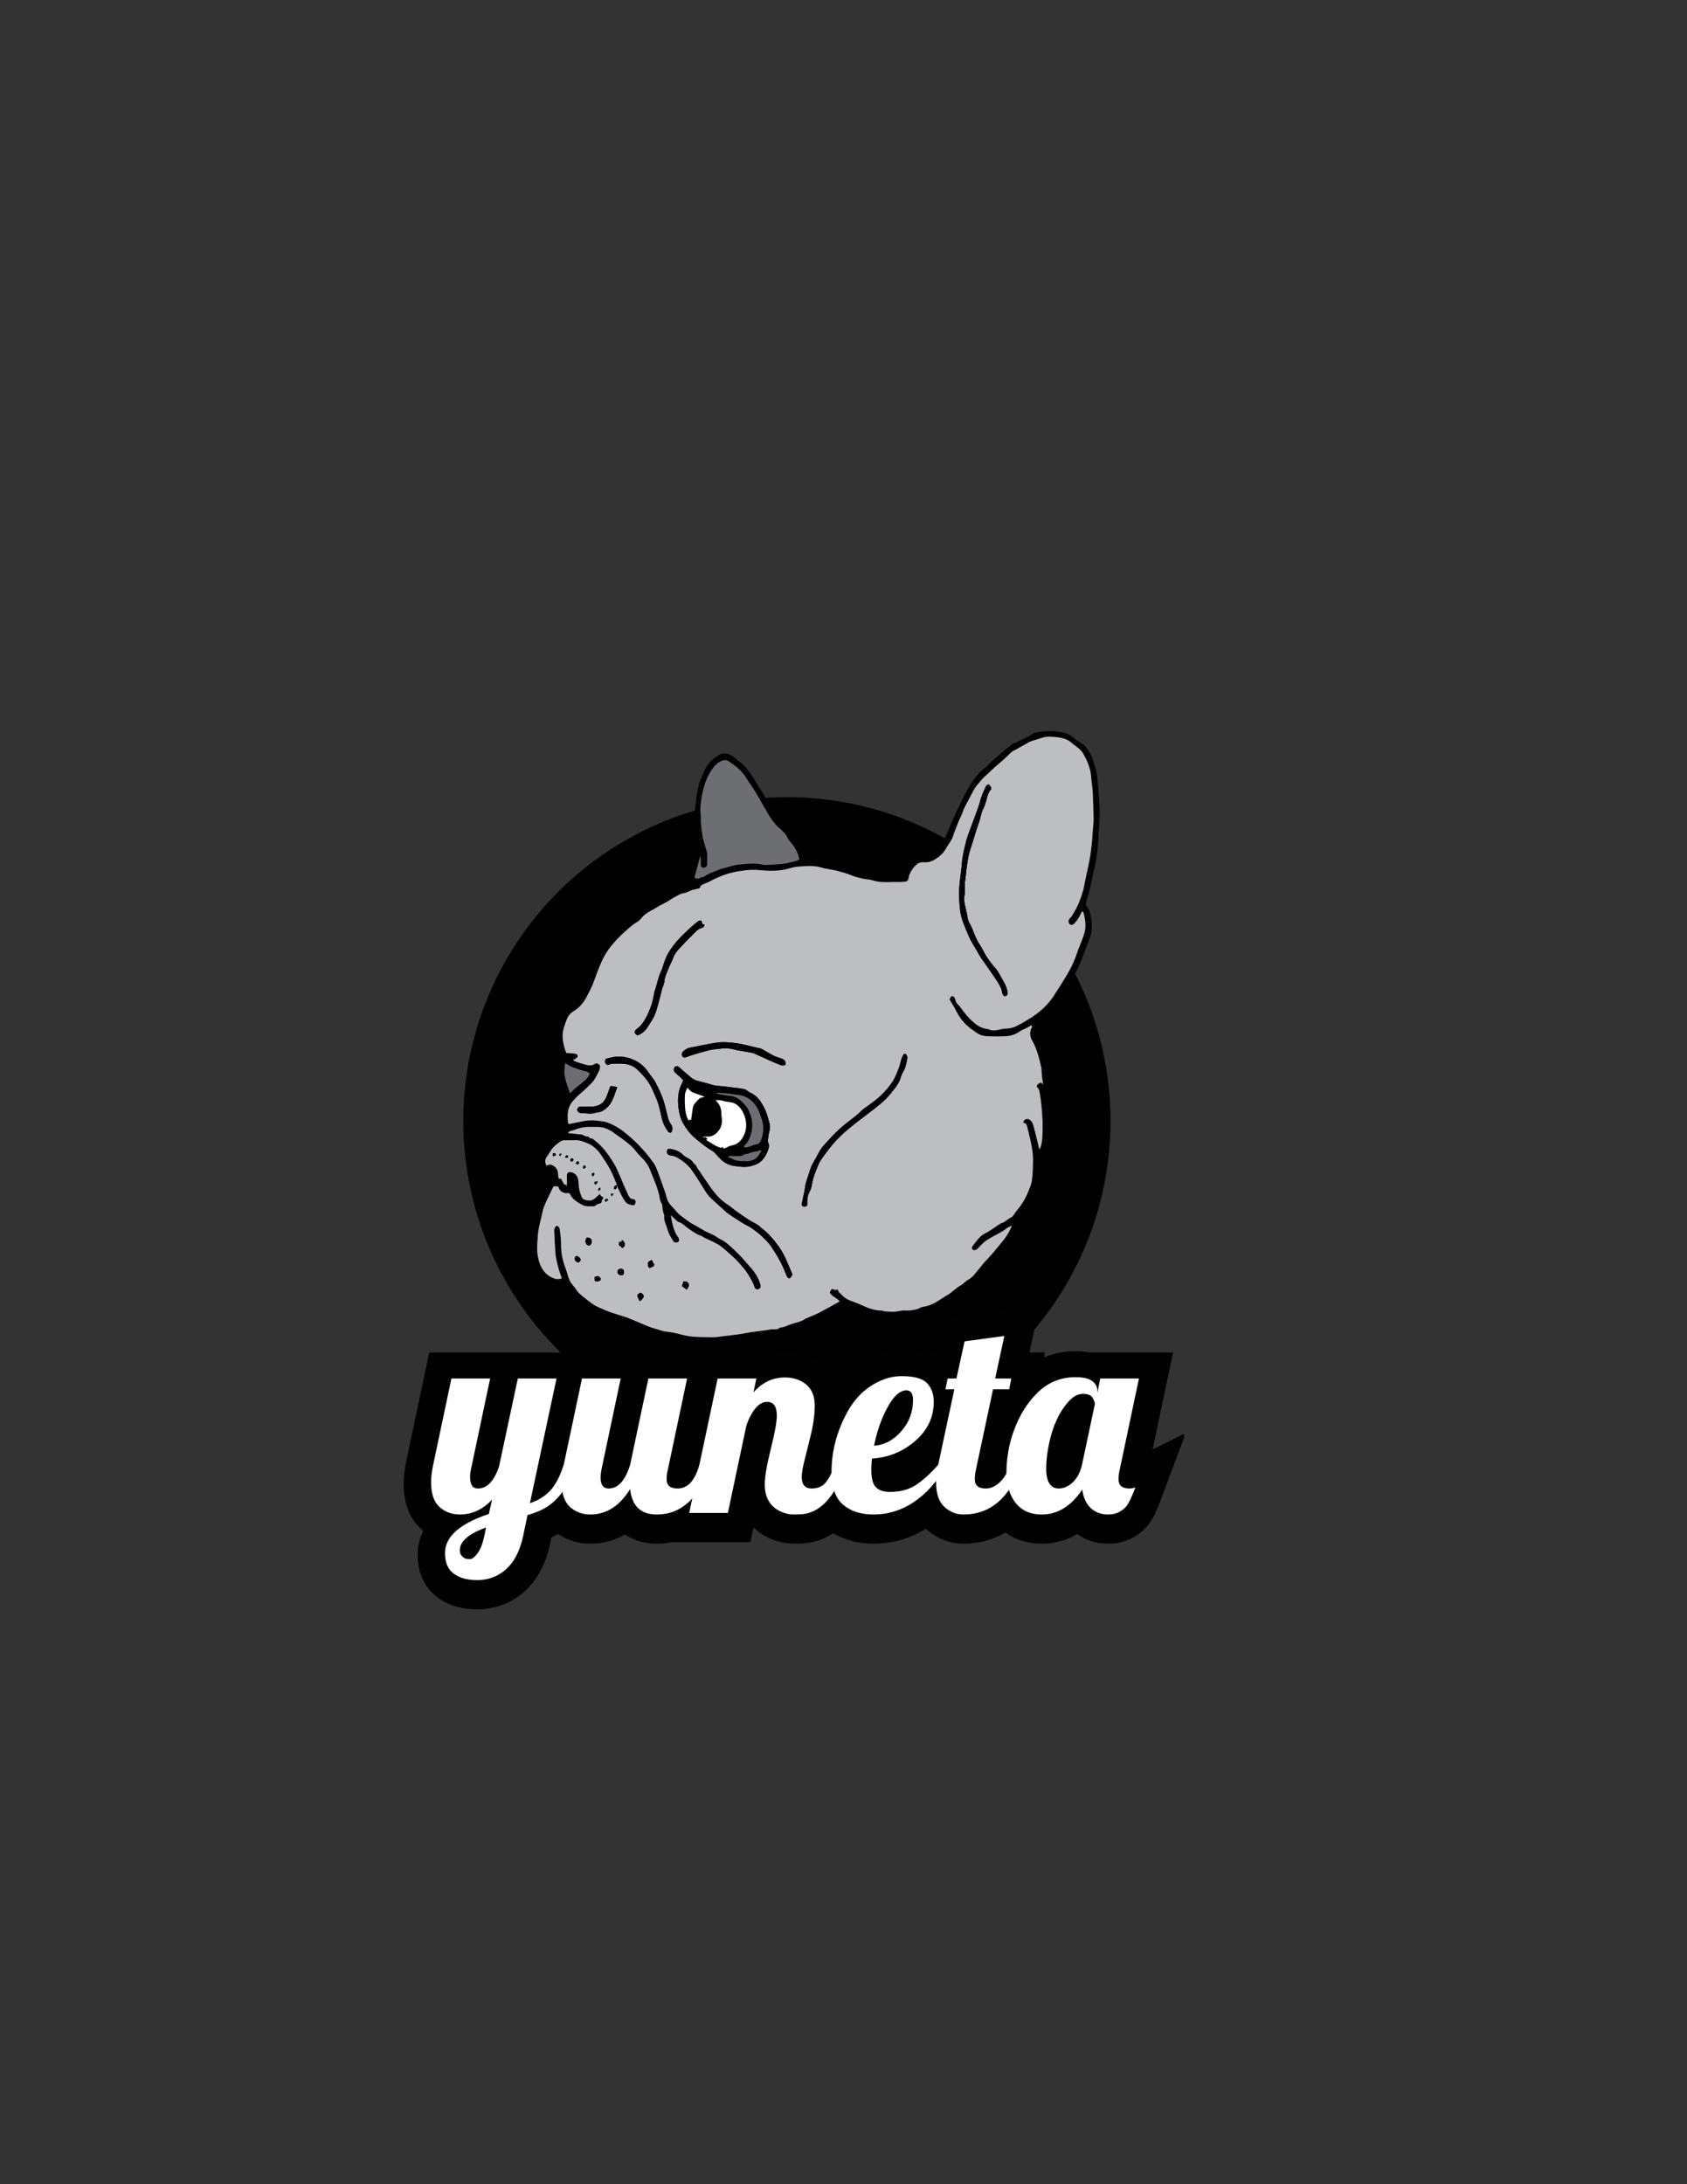 <?xml version="1.0" encoding="utf-8"?>
<!-- Generator: Adobe Illustrator 16.0.0, SVG Export Plug-In . SVG Version: 6.00 Build 0)  -->
<!DOCTYPE svg PUBLIC "-//W3C//DTD SVG 1.1//EN" "http://www.w3.org/Graphics/SVG/1.1/DTD/svg11.dtd">
<svg version="1.1" id="Layer_1" xmlns="http://www.w3.org/2000/svg" xmlns:xlink="http://www.w3.org/1999/xlink" x="0px" y="0px"
	 width="612px" height="792px" viewBox="0 0 612 792" enable-background="new 0 0 612 792" xml:space="preserve">
<rect x="0" y="0" width="612" height="792" fill="#333333" stroke="none"/>
<circle fill-rule="evenodd" clip-rule="evenodd" stroke="#000000" stroke-miterlimit="10" cx="285.466" cy="406.456" r="116.907"/>
<g>
	<path fill-rule="evenodd" clip-rule="evenodd" d="M398.458,285.957c-0.158-2.063-0.366-4.13-0.722-6.166
		c-0.229-1.316-0.849-2.56-1.141-3.869c-0.476-2.131-1.76-3.782-3.034-5.442c-0.311-0.404-0.795-0.688-1.23-0.98
		c-0.842-0.566-1.795-0.999-2.539-1.668c-1.074-0.967-2.104-1.747-3.62-2.091c-2.707-0.614-5.378-0.848-8.114-0.48
		c-0.513,0.069-1.039,0.088-1.536,0.22c-0.743,0.198-1.601,0.303-2.173,0.75c-1.814,1.415-4.059,1.968-5.972,3.161
		c-1.318,0.033-1.78,1.483-2.941,1.775c-2.348,2.244-5.054,4.089-7.232,6.52c-0.209,0.232-0.441,0.453-0.695,0.632
		c-1.766,1.25-3.206,2.811-4.415,4.595c-1.902,2.805-3.427,5.822-4.892,8.867c-1.013,2.105-1.971,4.236-2.918,6.372
		c-0.85,1.916-1.602,3.876-2.49,5.772c-0.55,1.173-1.188,2.325-1.941,3.376c-0.925,1.291-2.341,1.998-3.745,2.675l0.026-0.026
		c-0.604,0.451-1.285,0.59-2.028,0.557c-0.639-0.028-1.281-0.035-1.919,0.007c-0.342,0.022-0.732,0.084-1.005,0.27
		c-1.322,0.897-2.578,1.892-3.399,3.295c-0.595,1.016-1.094,2.087-1.65,3.162c-0.427,0-0.904-0.009-1.381,0.001
		c-1.929,0.042-3.862,0.202-5.783,0.102c-1.653-0.086-3.308-0.391-4.932-0.737c-2.175-0.464-4.32-1.065-6.479-1.6
		c-1.229-0.305-2.466-0.584-3.694-0.896c-0.912-0.231-1.808-0.536-2.726-0.736c-1.59-0.347-3.224-0.527-4.779-0.985
		c-1.482-0.437-2.97-0.471-4.476-0.498c-0.368-0.523-0.869-0.982-1.055-1.545c-0.577-1.75-1.52-3.287-2.441-4.862
		c-1.185-2.026-2.8-3.686-4.272-5.469c-1.155-1.399-2.43-2.708-3.487-4.176c-1.112-1.545-2.028-3.231-3.029-4.856
		c-0.289-0.468-0.66-0.906-0.845-1.413c-0.445-1.212-1.129-2.259-1.871-3.306c-0.846-1.194-1.497-2.525-2.299-3.752
		c-0.89-1.359-1.815-2.7-2.806-3.987c-0.522-0.679-1.195-1.248-1.837-1.825c-0.403-0.362-0.964-0.577-1.292-0.987
		c-0.356-0.446-0.886-0.62-1.276-1.05c-0.572-0.63-1.512-0.997-2.359-1.294c-1.709-0.6-3.153,0.301-4.434,1.203
		c-1.44,1.014-2.714,2.302-3.528,3.903c-0.754,1.481-1.427,3.014-2.008,4.571c-0.414,1.107-0.645,2.287-0.906,3.445
		c-0.218,0.968-0.401,1.948-0.528,2.933c-0.233,1.815-0.48,3.633-0.597,5.457c-0.104,1.625-0.084,3.262-0.032,4.89
		c0.027,0.826,0.372,1.647,0.357,2.467c-0.037,1.99-0.052,3.999-0.342,5.96c-0.599,4.059-1.808,7.978-3.008,11.896
		c-0.141,0.461-0.415,0.771-0.679,0.966c-0.619,0.458-1.364,0.741-2.049,1.116c-1.036,0.568-2.197,0.909-3.237,1.471
		c-1.661,0.899-3.275,1.887-4.894,2.863c-1.472,0.888-2.986,1.726-4.37,2.738c-2.051,1.5-4.131,2.97-5.972,4.744
		c-1.785,1.719-3.709,3.303-5.401,5.108c-1.296,1.383-2.323,3.018-3.474,4.538c-0.476,0.629-1.097,1.187-1.421,1.885
		c-1.224,2.636-2.501,5.264-3.478,7.996c-1.001,2.801-1.862,5.636-3.748,8.004c-0.885,1.111-1.643,2.406-3.007,2.984
		c-1.081,0.458-1.826,1.257-2.5,2.105c-1.41,1.773-2.171,3.83-2.418,6.1c-0.339,3.118-0.424,6.204,0.672,9.209
		c0.354,0.968,0.369,1.922-0.068,2.863c-0.609,1.312-0.641,2.706-0.535,4.098c0.072,0.949,0.232,1.9,0.454,2.826
		c0.361,1.509,0.673,3.051,1.251,4.479c0.594,1.471,0.799,2.776,0.167,4.323c-1.134,2.775-0.802,5.615,0.125,8.359
		c-0.728,0.773-1.636,1.412-2.073,2.285c-0.561,1.125-1.551,1.691-2.364,2.492c-0.508,0.5-1.002,1.025-1.431,1.592
		c-0.826,1.094-1.632,2.205-2.382,3.352c-0.268,0.408-0.42,0.93-0.493,1.42c-0.069,0.463,0.048,0.953,0.063,1.432
		c0.049,1.633,0.646,3.127,1.375,4.521c0.492,0.939,1.379,1.672,2.126,2.539c-0.707,1.393-1.442,2.754-2.098,4.154
		c-0.877,1.871-1.869,3.701-2.325,5.746c-0.243,1.088-0.503,2.17-0.778,3.25c-0.69,2.711-1.167,5.449-1.184,8.256
		c-0.006,1.156-0.049,2.313-0.08,3.469c-0.092,3.471,1.041,6.574,2.875,9.455c0.206,0.322,0.536,0.592,0.858,0.811
		c1.075,0.734,2.123,1.502,3.375,1.959c1.279,0.469,2.506,1.031,3.89,0.395c0.236-0.109,0.533-0.088,0.775-0.121
		c1.029,1.527,2.112,2.922,3.454,4.107c1.215,1.07,2.511,2.078,3.578,3.285c1.267,1.432,2.865,2.354,4.517,3.104
		c2.007,0.914,4.168,1.486,6.259,2.217c1.875,0.654,3.758,1.291,5.614,1.996c0.916,0.348,1.755,0.895,2.67,1.242
		c1.631,0.617,3.299,1.141,4.944,1.725c1.725,0.611,3.42,1.289,5.273,1.479c1.097,0.111,2.176,0.408,3.259,0.641
		c1.088,0.234,2.178,0.469,3.257,0.74c2.576,0.648,5.215,0.582,7.834,0.672c5.03,0.174,10.009-0.406,14.97-1.168
		c1.888-0.291,3.764-0.678,5.659-0.9c3.99-0.467,7.815-1.652,11.7-2.576c0.461-0.109,0.889-0.416,1.35-0.465
		c1.634-0.172,3.109-0.801,4.585-1.449c1.273-0.557,2.564-1.078,3.812-1.688c1.629-0.795,3.269-1.584,4.819-2.518
		c1.37-0.824,2.956-1.207,4.241-2.197c0.211-0.162,0.773-0.137,0.996,0.033c1.186,0.904,2.672,1,3.979,1.57
		c0.965,0.42,2.027,0.613,3.038,0.934c0.33,0.105,0.621,0.373,0.952,0.426c1.768,0.275,3.534,0.588,5.314,0.729
		c1.539,0.121,3.097,0.068,4.643,0.016c0.333-0.011,0.665-0.035,0.998-0.051c0.467-0.274,1.019-0.482,1.671-0.597
		c13.007-2.279,25.852-11.703,33.622-22.275c4.658-6.338,7.271-14.254,12.563-19.7c0.501-1.533,1.025-3.063,1.54-4.594
		c-0.127-0.956-0.191-1.917,0.032-2.938c0.111-0.918,0.383-1.784,0.813-2.601c0.085-0.286,0.167-0.496,0.249-0.671
		c-0.438-1.318-0.42-2.791,0.442-3.923c2.462-3.233,1.961-7.095,1.829-11.067c-0.171-5.141-0.554-10.271-0.762-15.409
		c-0.009-0.22-0.004-0.43,0.011-0.635c-0.132-0.246-0.261-0.49-0.387-0.744c-0.683-0.122-1.12,0.372-1.543,0.74
		c-0.17,0.147-0.181,0.814-0.017,0.952c0.796,0.674,0.815,1.663,0.966,2.503c0.37,2.064,0.574,4.164,0.734,6.257
		c0.157,2.055,0.285,4.123,0.226,6.18c-0.063,2.137,0.009,4.305-0.623,6.393c-0.118,0.393-0.257,0.777-0.58,1.111
		c-0.28-1.176-0.551-2.354-0.843-3.527c-0.395-1.58-0.811-3.154-1.207-4.732c-0.266-1.061-0.641-2.02-1.699-2.584
		c-0.604-0.322-1.119-0.098-1.573,0.174c-0.253,0.152-0.321,0.611-0.533,1.059c0.952,0.078,1.242,0.477,1.43,1.26
		c0.888,3.713,1.971,7.389,2.13,11.227c0.08,1.928-0.052,3.863-0.121,5.795c-0.027,0.756-0.164,1.508-0.223,2.262
		c-0.134,1.699-0.892,3.207-1.502,4.746c-1.03,2.602-2.583,4.895-4.403,7.02c-0.604,0.705-0.897,1.729-1.817,2.1
		c-1.145,0.461-1.892,1.471-3.107,1.9c-1.245,0.439-2.291,1.432-3.442,2.152c-0.98,0.615-1.958,1.248-2.989,1.768
		c-1.129,0.57-1.909,1.484-2.69,2.414c-0.479,0.568-0.904,1.182-1.381,1.754c-0.53,0.635-0.621,1.16-0.219,1.543
		c0.439,0.418,1.212,0.279,1.765-0.293c0.688-0.713,1.377-1.428,2.098-2.109c0.914-0.861,2.002-1.459,3.09-2.09
		c1.741-1.01,3.637-1.758,5.215-3.057c0.521-0.43,1.19-0.678,2.018-1.133c-0.156,0.484-0.21,0.738-0.315,0.969
		c-0.932,2.027-2.171,3.848-3.646,5.521c-0.982,1.115-1.854,2.326-2.83,3.445c-1.09,1.25-2.262,2.428-3.361,3.668
		c-0.652,0.734-1.198,1.563-1.855,2.291c-1.155,1.281-2.02,2.813-3.657,3.674c-1.071,0.563-1.873,1.639-2.946,2.199
		c-1.651,0.861-2.814,2.324-4.408,3.24c-1.564,0.9-3.028,1.975-4.6,2.863c-1.481,0.836-3.081,1.418-4.787,1.664
		c-0.303,0.045-0.594,0.193-0.88,0.316c-0.253,0.109-0.479,0.289-0.738,0.371c-1.617,0.518-3.277,0.688-4.969,0.578
		c-0.884-0.059-1.714,0.215-2.566,0.348c-1.312,0.203-2.683,0.078-4.025,0.014c-0.664-0.031-1.317-0.318-1.98-0.344
		c-2.208-0.078-4.231-0.744-6.217-1.668c-1.66-0.771-3.381-1.416-5.096-2.061c-0.987-0.371-1.79-0.971-2.528-1.689
		c-0.256-0.25-0.485-0.529-0.759-0.758c-0.71-0.592-0.718-0.584-0.897-1.496c-0.517,0.229-0.993,0.307-1.564,0.008
		c-0.632-0.328-0.893-0.059-1.378,1.111c0.757,1.551,2.661,1.9,3.599,3.258c-1.18,0.658-2.359,1.318-3.542,1.973
		c-0.813,0.447-1.628,0.889-2.446,1.328c-0.746,0.4-1.478,0.834-2.248,1.182c-1.308,0.586-2.641,1.115-3.964,1.67
		c-0.074,0.029-0.162,0.039-0.222,0.086c-1.653,1.289-3.742,1.418-5.605,2.141c-1.219,0.473-2.366,1.092-3.708,1.127
		c-0.936,0.938-2.176,0.443-3.26,0.643c-2.382,0.439-4.805,0.65-7.205,0.998c-1.251,0.182-2.482,0.498-3.733,0.676
		c-1.966,0.277-3.94,0.5-5.912,0.73c-1.414,0.166-2.833,0.461-4.245,0.43c-2.993-0.064-6.005,0.059-8.971-0.445
		c-1.563-0.268-3.092-0.736-4.645-1.07c-0.961-0.207-1.935-0.406-2.913-0.482c-1.612-0.123-3.063-0.807-4.598-1.193
		c-0.422-0.107-0.844-0.223-1.253-0.369c-0.591-0.213-1.175-0.447-1.755-0.688c-0.803-0.334-1.596-0.691-2.398-1.027
		c-1.499-0.627-2.996-1.26-4.504-1.865c-0.475-0.191-0.983-0.297-1.472-0.453c-1.271-0.408-2.544-0.811-3.81-1.234
		c-0.838-0.281-1.674-0.574-2.495-0.9c-0.706-0.281-1.379-0.645-2.086-0.924c-2.238-0.881-4.044-2.424-5.886-3.891
		c-1.003-0.799-2.053-1.584-2.73-2.752c-0.388-0.668-0.946-1.24-1.443-1.842c-0.83-1.008-1.277-2.186-1.628-3.424
		c-0.281-0.99-0.603-1.971-0.965-2.936c-1.033-2.754-1.494-5.584-1.47-8.533c0.014-1.705-0.272-3.416-0.46-5.121
		c-0.032-0.285-0.213-0.578-0.39-0.822c-0.382-0.525-0.902-0.543-1.224,0.016c-0.226,0.391-0.389,0.895-0.371,1.338
		c0.111,2.787,0.231,5.574,0.454,8.354c0.097,1.219,0.418,2.424,0.684,3.627c0.197,0.889,0.446,1.77,0.715,2.641
		c0.267,0.867,0.587,1.717,0.894,2.602c-1.256,0.576-2.458,0.295-3.574-0.25c-3.422-1.676-4.681-4.758-5.223-8.271
		c-0.348-2.256-0.053-4.5,0.076-6.754c0.169-2.955,1.079-5.746,1.666-8.607c0.464-2.264,1.556-4.307,2.546-6.377
		c0.412-0.859,0.807-1.727,1.229-2.582c0.103-0.207,0.283-0.377,0.413-0.545c0.535,0.033,1.033,0.063,1.608,0.098
		c0.243,1.086,0.89,1.936,2.052,2.277c0.401,0.119,0.863,0.213,1.257,0.127c0.496-0.105,0.779,0.041,0.972,0.439
		c0.903,1.865,2.543,2.811,4.288,3.771c1.432,0.789,2.849,0.523,4.29,0.576c0.238,0.008,0.489-0.229,0.728-0.361
		c0.311-0.174,0.597-0.449,0.927-0.518c0.72-0.146,1.313-0.299,1.237-1.248c-0.016-0.199,0.396-0.402,0.472-0.646
		c0.07-0.223-0.047-0.504-0.082-0.76c-0.653,0.236-0.729-0.418-1.079-0.883c-0.43,0.359-0.804,0.621-1.12,0.943
		c-1.44,1.463-2.638,1.711-4.436,1.068c-0.378-0.135-0.828-0.445-0.972-0.789c-0.411-0.982-0.769-2.006-0.983-3.047
		c-0.208-1.008-0.193-2.063-0.31-3.092c-0.127-1.117-0.563-2.078-1.598-2.648c-0.305-0.168-0.647-0.324-0.987-0.367
		c-1.203-0.158-1.632,0.34-1.556,1.572c0.066,1.074,0.037,2.154,0.012,3.23c-0.003,0.146-0.224,0.289-0.452,0.348
		c0.107-0.158,0.214-0.316,0.405-0.598c-0.427-0.045-0.716-0.074-0.952-0.098c-0.387-0.709-0.76-1.391-1.125-2.057
		c-0.31-0.029-0.583-0.055-0.877-0.082c-0.042-0.223-0.09-0.414-0.114-0.609c-0.072-0.588-0.115-1.178-0.206-1.762
		c-0.229-1.469-1.267-2.258-2.534-2.699c-0.422-0.148-1.013,0.186-1.635,0.322c-0.461-1.012-0.618-2.086,0.197-3.191
		c0.608-0.824,1.089-1.74,1.676-2.582c0.878-1.258,2.123-2.146,3.333-3.039c0.406-0.299,1.058-0.338,1.604-0.359
		c1.238-0.049,2.481,0.035,3.718-0.027c1.751-0.092,3.252,0.672,4.802,1.281c1.05,0.412,1.907,1.139,2.721,1.885
		c0.634,0.58,1.207,1.26,1.686,1.975c1.186,1.771,2.402,3.537,3.418,5.406c0.903,1.662,1.558,3.461,2.309,5.207
		c0.074,0.172,0.058,0.383,0.083,0.576l-0.035-0.039c0.56,1.176,1.093,2.367,1.689,3.525c0.435,0.848,0.897,1.689,1.448,2.463
		c0.642,0.902,1.72,1.113,2.711,1.336c0.486,0.109,0.87-0.324,0.996-0.848c0.13-0.537-0.125-1.299-0.552-1.311
		c-1.685-0.047-2.015-1.477-2.52-2.545c-1.331-2.816-2.417-5.75-3.745-8.568c-0.741-1.574-1.706-3.055-2.688-4.498
		c-0.845-1.242-1.788-2.436-2.817-3.527c-0.962-1.021-2.07-1.914-3.167-2.795c-0.277-0.225-0.956-0.068-1.105-0.305
		c-0.409-0.645-1.006-0.514-1.563-0.631c-0.217-0.045-0.406-0.209-0.614-0.307c-0.249-0.115-0.496-0.287-0.757-0.316
		c-1.67-0.191-3.344-0.35-5.014-0.52c0.279-0.439,0.631-0.742,1.252-0.859c0.846-0.16,1.646-0.551,2.477-0.805
		c1.419-0.432,2.873-0.656,4.361-0.592c1.665,0.074,3.35-0.174,4.987,0.32c1.331,0.402,2.555,0.986,3.663,1.857
		c1.155,0.91,2.436,1.656,3.589,2.568c1.546,1.223,3.148,2.387,4.338,4.016c0.622,0.85,1.364,1.623,2.12,2.361
		c1.331,1.299,2.389,2.75,3.069,4.502c1.19,3.068,2.633,6.047,3.318,9.295c0.21,1,0.27,2.031,0.915,2.902
		c0.151,0.205,0.167,0.529,0.192,0.803c0.107,1.146,0.234,2.285,0.696,3.357c0.016,0.037,0.041,0.078,0.034,0.111
		c-0.344,1.807,0.696,3.307,1.116,4.938c0.434,1.684,1.303,3.186,2.309,4.6c0.263,0.371,1.239,0.371,1.651,0.041
		c0.349-0.279,0.365-1.01,0.033-1.525c-0.339-0.527-0.74-1.027-1.008-1.588c-0.978-2.047-1.408-4.254-1.75-6.551
		c0.604,0.568,1.2,1.143,1.813,1.701c0.294,0.268,0.582,0.627,0.935,0.732c1.613,0.475,2.65,1.771,3.973,2.654
		c1.353,0.902,2.661,1.896,4.253,2.393c0.394,0.123,0.718,0.453,1.098,0.639c1.685,0.822,3.438,1.527,5.048,2.473
		c1.212,0.713,2.288,1.68,3.347,2.621c1.494,1.326,3.038,2.629,4.332,4.137c1.137,1.326,2.332,2.615,3.265,4.146
		c0.895,1.469,1.778,2.9,2.3,4.549c0.227,0.719,0.762,0.98,1.382,0.811c0.546-0.15,0.977-0.768,0.817-1.404
		c-0.212-0.84-0.477-1.688-0.868-2.457c-0.502-0.986-1.113-1.928-1.752-2.834c-0.471-0.666-1.058-1.25-1.602-1.865
		c-1.201-1.355-2.348-2.764-3.624-4.045c-1.483-1.486-3.021-2.936-4.652-4.254c-0.985-0.797-2.254-1.234-3.288-1.982
		c-1.397-1.012-3.042-1.518-4.532-2.332c-1.423-0.777-2.796-1.668-4.237-2.426c-0.955-0.502-1.912-1.176-2.807-1.887
		c-1.016-0.807-2.192-1.484-2.989-2.496c-1.232-1.563-2.939-2.787-3.591-4.777c-0.247-0.752-0.38-1.543-0.64-2.289
		c-0.755-2.176-1.546-4.34-2.329-6.508c-0.566-1.566-1.107-3.148-2.114-4.508c-0.744-1.004-1.478-2.02-2.282-2.975
		c-0.962-1.143-1.963-2.256-3.003-3.328c-1.682-1.73-3.511-3.316-5.404-4.801c-1.896-1.486-4.022-2.641-6.317-3.436
		c-0.225-0.078-0.465-0.115-0.701-0.154c-2.545-0.418-5.088-0.725-7.66-0.156c-1.73,0.383-3.478,0.689-5.23,1.033
		c-0.091-0.18-0.211-0.314-0.227-0.461c-0.3-2.738-0.335-5.385,1.6-7.709c1.079-1.295,2.244-2.445,3.55-3.5
		c1.103-0.891,2.061-1.957,3.103-2.924c1.461-1.355,2.193-3.163,3.059-4.887c0.157-0.312,0.18-0.691,0.268-1.038
		c0.139-0.542-0.089-0.93-0.523-1.224c-0.432-0.292-0.908-0.391-1.345-0.072c-1.014,0.739-2.123,0.586-3.203,0.321
		c-1.222-0.3-2.418-0.707-3.612-1.108c-0.358-0.121-0.67-0.379-1.164-0.67c0.477-0.22,0.941-0.287,1.091-0.54
		c0.19-0.321,0.82-0.237,0.674-0.891c-0.126-0.563-0.465-0.741-0.892-0.803c-0.826-0.121-1.663-0.168-2.497-0.236
		c-0.23-0.019-0.464-0.002-0.72-0.002c-0.927-2.29-1.482-4.633-1.331-7.098c0.043-0.701,0.208-1.406,0.406-2.083
		c0.278-0.949,0.625-1.879,0.97-2.807c0.497-1.341,1.298-2.447,2.547-3.194c2.48-1.484,4.107-3.69,5.298-6.266
		c0.183-0.396,0.415-0.769,0.606-1.161c0.346-0.71,0.722-1.409,1.009-2.142c1.145-2.927,2.103-5.94,3.441-8.774
		c0.906-1.916,2.026-3.764,3.409-5.448c1.434-1.747,2.981-3.381,4.654-4.861c1.492-1.319,2.936-2.732,4.712-3.729
		c0.666-0.374,1.21-1.014,1.715-1.612c1.229-1.456,2.874-2.281,4.504-3.15c0.657-0.351,1.262-0.796,1.916-1.154
		c0.852-0.467,1.745-0.858,2.588-1.339c0.886-0.505,1.706-1.13,2.605-1.606c1.141-0.604,2.294-1.434,3.513-1.58
		c1.472-0.175,2.551-1.223,3.981-1.336c0.346-0.027,0.678-0.218,1.025-0.266c0.496-0.067,0.905-0.121,1.048-0.753
		c0.065-0.287,0.436-0.574,0.736-0.723c0.727-0.361,1.501-0.624,2.241-0.958c0.527-0.238,1.027-0.534,1.543-0.796
		c2.91-1.478,5.931-2.554,9.188-3.063c2.054-0.321,4.09-0.646,6.164-0.567c1.79,0.067,3.576,0.335,5.364,0.35
		c2.31,0.018,4.608-0.141,6.857-0.824c1.25-0.379,2.567-0.65,3.868-0.727c2.709-0.16,5.422-0.42,8.112,0.427
		c1.545,0.486,3.209,0.579,4.79,0.971c2.148,0.533,4.292,1.077,6.349,1.953c1.227,0.522,2.569,0.796,3.881,1.09
		c1.155,0.258,2.39,0.237,3.502,0.604c3.124,1.029,6.321,0.447,9.482,0.592c0.787,0.036,1.589-0.075,2.374-0.186
		c0.546-0.077,0.94-0.431,1.023-1.001c0.326-2.248,1.558-3.958,3.225-5.391c0.313-0.268,0.767-0.412,1.181-0.509
		c0.421-0.099,0.879-0.128,1.311-0.086c2.003,0.197,3.61-0.73,5.111-1.844c1.363-1.012,2.434-2.31,3.221-3.836
		c0.286-0.555,0.689-1.049,1.026-1.579c0.479-0.754,0.93-1.488,1.179-2.395c0.398-1.45,1.134-2.804,1.594-4.241
		c0.476-1.487,1.356-2.795,1.833-4.251c0.687-2.098,1.909-3.898,2.869-5.841c0.574-1.163,1.191-2.314,1.902-3.397
		c0.515-0.785,1.25-1.42,1.821-2.172c0.989-1.301,2.327-2.238,3.447-3.385c1.656-1.697,3.55-3.103,5.275-4.706
		c0.896-0.831,1.755-1.702,2.669-2.511c0.287-0.254,0.711-0.345,1.051-0.548c1.511-0.902,3.09-1.68,4.598-2.597
		c1.223-0.744,2.732-1.021,4.12-1.49c0.622-0.21,1.246-0.441,1.888-0.565c1.74-0.336,3.498-0.117,5.218,0.101
		c1.88,0.238,3.626,0.941,5.066,2.289c0.702,0.657,1.567,1.138,2.278,1.788c0.58,0.531,1.15,1.131,1.535,1.809
		c1.519,2.679,2.702,5.476,2.891,8.622c0.107,1.78,0.458,3.546,0.553,5.327c0.172,3.25,0.29,6.506,0.32,9.761
		c0.015,1.587-0.221,3.177-0.337,4.766c-0.099,1.35-0.137,2.706-0.294,4.049c-0.239,2.044-0.48,4.093-0.86,6.114
		c-0.564,3.004-1.314,5.973-1.866,8.978c-0.463,2.523-1.318,4.91-2.325,7.237c-0.639,1.476-1.543,2.838-2.347,4.241
		c-0.108,0.19-0.337,0.309-0.483,0.482c-0.174,0.206-0.371,0.415-0.465,0.659c-0.264,0.685-0.006,1.525,0.579,1.772
		c0.589,0.249,1.102-0.051,1.48-0.48c0.831-0.94,1.582-1.94,2.1-3.099c0.187-0.418,0.431-0.811,0.69-1.294
		c0.216,0.254,0.447,0.406,0.499,0.605c0.509,1.937,0.823,3.925,0.592,5.906c-0.149,1.28-0.672,2.528-1.114,3.759
		c-0.646,1.797-1.45,3.539-2.04,5.352c-0.932,2.864-2.273,5.521-3.833,8.076c-1.421,2.327-2.874,4.636-4.362,6.921
		c-1.635,2.509-3.701,4.666-6.07,6.455c-2.303,1.739-4.817,3.178-7.392,4.528c-1.462,0.767-2.88,0.973-4.444,1.001
		c-0.779,0.014-1.551,0.306-2.33,0.448c-1.188,0.217-2.371,0.324-3.515-0.226c-0.176-0.084-0.382-0.119-0.579-0.142
		c-2.132-0.249-3.729-1.359-5.296-2.801c-1.47-1.353-2.724-2.819-3.855-4.432c-0.404-0.577-0.836-1.15-1.341-1.635
		c-0.56-0.538-0.86-1.12-1.018-1.893c-0.117-0.575-0.505-1.21-1.337-1.111c-0.839,1.079-0.785,1.181-0.016,2.32
		c0.685,1.013,1.294,2.089,1.829,3.19c0.9,1.851,2.12,3.478,3.572,4.886c1.141,1.106,2.495,2.006,3.811,2.916
		c1.09,0.753,2.382,1.146,3.678,1.196c2.471,0.095,4.96,0.16,7.418-0.047c1.653-0.14,3.256-0.763,4.648-1.809
		c0.559-0.419,1.282-0.613,1.916-0.937c0.735-0.375,1.455-0.781,2.212-1.19c0.07,0.211,0.134,0.419,0.2,0.629
		c0.437-0.701,1.048-1.294,1.755-1.737c0.05-0.231,0.183-0.447,0.463-0.628c2.36-1.527,4.192-3.607,6.02-5.71
		c0.797-0.917,1.438-1.891,1.987-2.956c0.284-0.552,0.617-1.087,0.987-1.586c0.521-0.703,1.168-1.32,1.632-2.056
		c0.885-1.401,1.705-2.844,2.501-4.298c0.704-1.289,1.432-2.577,1.982-3.934c1.032-2.544,1.942-5.138,2.908-7.709
		c0.308-0.818,0.686-1.613,0.933-2.448c0.721-2.433,0.503-4.88,0.075-7.339c-0.218-1.247-0.606-2.375-1.426-3.353
		c-0.41-0.491-0.437-1.011-0.218-1.667c0.554-1.661,1.031-3.353,1.44-5.056c0.427-1.78,0.727-3.59,1.106-5.382
		c0.155-0.734,0.413-1.446,0.561-2.181c0.729-3.637,1.236-7.302,1.326-11.017c0.015-0.598,0.063-1.195,0.096-1.793
		c0.129-2.336,0.38-4.672,0.355-7.007C398.891,291.671,398.677,288.811,398.458,285.957z M204.752,387.724
		c0.074-0.705,0.18-1.407,0.294-2.279c0.614,0.376,1.025,0.609,1.417,0.872c1.097,0.736,2.377,1.006,3.59,1.452
		c0.733,0.27,1.453,0.511,2.244,0.614c0.54,0.071,1.034,0.49,1.646,0.803c-0.305,1.078-1.008,1.979-1.893,2.731
		c-1.023,0.869-2.119,1.653-3.142,2.522c-0.71,0.603-1.35,1.287-2.112,2.023c-0.467-1.351-0.968-2.624-1.346-3.933
		C204.998,390.967,204.58,389.382,204.752,387.724z M289.807,311.474c-0.099,0.178-0.158,0.451-0.281,0.483
		c-1.716,0.444-3.421,1.003-5.169,1.238c-2.25,0.302-4.536,0.364-6.809,0.47c-0.539,0.025-1.087-0.198-1.634-0.29
		c-2.62-0.438-5.24-0.112-7.842,0.119c-1.47,0.131-2.907,0.65-4.353,1.022c-1,0.257-2.046,0.437-2.967,0.873
		c-1.777,0.841-3.74,1.29-5.345,2.495c-0.032,0.023-0.068,0.043-0.105,0.057c-0.584,0.22-1.209,0.223-1.78,0.638
		c-0.298,0.217-1.03-0.16-1.624-0.28c0.713-2.636,1.402-5.183,2.091-7.73l0.195,0.004c0.018,0.913,0.046,1.825,0.051,2.738
		c0.004,0.875,0.267,1.297,0.854,1.316c0.884,0.028,1.478-0.503,1.471-1.333c-0.011-1.344,0.019-2.69-0.071-4.029
		c-0.041-0.619-0.32-1.223-0.496-1.833c-0.328-1.14-0.677-2.274-0.979-3.42c-0.14-0.53-0.207-1.081-0.278-1.626
		c-0.171-1.297-0.364-2.592-0.472-3.895c-0.076-0.913-0.006-1.836-0.038-2.753c-0.021-0.632-0.122-1.261-0.155-1.892
		c-0.021-0.386-0.005-0.776,0.036-1.161c0.261-2.491,0.571-4.979,1.289-7.386c0.704-2.363,1.673-4.622,3.122-6.635
		c0.867-1.205,1.997-2.197,3.336-2.782c0.651-0.285,1.733-0.306,2.298,0.056c2.604,1.67,5.021,3.573,6.655,6.314
		c1.034,1.736,2.283,3.344,3.338,5.068c1.26,2.058,2.423,4.175,3.613,6.276c1.434,2.531,2.934,4.977,5.217,6.903
		c1.091,0.92,2.168,1.949,2.786,3.377c0.396,0.913,1.216,1.64,1.841,2.455c1.252,1.632,2.031,3.49,2.497,5.552
		C290.004,311.749,289.908,311.615,289.807,311.474z"/>
	<path fill-rule="evenodd" clip-rule="evenodd" d="M337.133,309.95c-0.437,0.052-0.872,0.103-1.309,0.154
		c0.001-0.097,0.002-0.194,0.003-0.292c0.424,0.057,0.849,0.114,1.276,0.167C337.106,309.976,337.133,309.95,337.133,309.95z"/>
	<path fill-rule="evenodd" clip-rule="evenodd" fill="#BCBEC0" d="M396.41,287.235c-0.095-1.78-0.445-3.546-0.553-5.327
		c-0.188-3.146-1.372-5.942-2.891-8.622c-0.385-0.678-0.955-1.278-1.535-1.809c-0.711-0.65-1.576-1.131-2.278-1.788
		c-1.44-1.348-3.187-2.051-5.066-2.289c-1.72-0.218-3.478-0.437-5.218-0.101c-0.642,0.124-1.266,0.354-1.888,0.565
		c-1.388,0.469-2.897,0.746-4.12,1.49c-1.508,0.917-3.087,1.695-4.598,2.597c-0.34,0.203-0.764,0.294-1.051,0.548
		c-0.914,0.809-1.773,1.68-2.669,2.511c-1.726,1.604-3.619,3.009-5.275,4.706c-1.12,1.147-2.458,2.084-3.447,3.385
		c-0.571,0.752-1.307,1.388-1.821,2.172c-0.711,1.083-1.328,2.234-1.902,3.397c-0.96,1.943-2.183,3.744-2.869,5.841
		c-0.477,1.456-1.357,2.764-1.833,4.251c-0.46,1.437-1.195,2.791-1.594,4.241c-0.249,0.907-0.699,1.641-1.179,2.395
		c-0.337,0.53-0.74,1.024-1.026,1.579c-0.787,1.526-1.857,2.824-3.221,3.836c-1.501,1.114-3.108,2.041-5.111,1.844
		c-0.432-0.042-0.89-0.013-1.311,0.086c-0.414,0.097-0.868,0.241-1.181,0.509c-1.667,1.433-2.898,3.143-3.225,5.391
		c-0.083,0.571-0.478,0.924-1.023,1.001c-0.785,0.111-1.587,0.222-2.374,0.186c-3.161-0.145-6.358,0.437-9.482-0.592
		c-1.112-0.366-2.347-0.345-3.502-0.604c-1.312-0.293-2.654-0.567-3.881-1.09c-2.057-0.876-4.201-1.42-6.349-1.953
		c-1.581-0.392-3.245-0.485-4.79-0.971c-2.69-0.847-5.403-0.586-8.112-0.427c-1.301,0.077-2.618,0.347-3.868,0.727
		c-2.249,0.683-4.547,0.842-6.857,0.824c-1.789-0.015-3.574-0.282-5.364-0.35c-2.074-0.079-4.11,0.247-6.164,0.567
		c-3.258,0.509-6.278,1.586-9.188,3.063c-0.516,0.262-1.017,0.558-1.543,0.796c-0.74,0.334-1.515,0.597-2.241,0.958
		c-0.3,0.149-0.671,0.437-0.736,0.723c-0.143,0.632-0.552,0.686-1.048,0.753c-0.348,0.047-0.679,0.238-1.025,0.266
		c-1.43,0.113-2.509,1.161-3.981,1.336c-1.218,0.146-2.372,0.975-3.513,1.58c-0.9,0.477-1.72,1.102-2.605,1.606
		c-0.843,0.481-1.737,0.873-2.588,1.339c-0.653,0.358-1.259,0.804-1.916,1.154c-1.63,0.869-3.275,1.694-4.504,3.15
		c-0.505,0.599-1.049,1.239-1.715,1.612c-1.776,0.997-3.221,2.41-4.712,3.729c-1.673,1.479-3.22,3.114-4.654,4.861
		c-1.383,1.685-2.503,3.532-3.409,5.448c-1.339,2.834-2.296,5.847-3.441,8.774c-0.287,0.733-0.663,1.432-1.009,2.142
		c-0.191,0.392-0.424,0.765-0.606,1.161c-1.191,2.576-2.818,4.782-5.298,6.266c-1.249,0.748-2.05,1.854-2.547,3.194
		c-0.344,0.928-0.691,1.858-0.97,2.807c-0.198,0.677-0.362,1.382-0.406,2.083c-0.151,2.465,0.403,4.808,1.331,7.098
		c0.256,0,0.49-0.016,0.72,0.002c0.833,0.068,1.67,0.115,2.497,0.236c0.427,0.063,0.766,0.24,0.892,0.803
		c0.146,0.654-0.483,0.569-0.674,0.891c-0.15,0.253-0.614,0.32-1.091,0.54c0.494,0.291,0.806,0.549,1.164,0.67
		c1.193,0.402,2.39,0.809,3.612,1.108c1.08,0.265,2.188,0.418,3.203-0.321c0.438-0.318,0.914-0.219,1.345,0.072
		c0.434,0.293,0.662,0.681,0.523,1.224c-0.088,0.347-0.111,0.726-0.268,1.038c-0.866,1.724-1.598,3.531-3.059,4.887
		c-1.042,0.967-2,2.033-3.103,2.924c-1.307,1.055-2.472,2.205-3.55,3.5c-1.935,2.324-1.899,4.971-1.6,7.709
		c0.016,0.146,0.136,0.281,0.227,0.461c1.752-0.344,3.5-0.65,5.23-1.033c2.572-0.568,5.115-0.262,7.66,0.156
		c0.236,0.039,0.476,0.076,0.701,0.154c2.295,0.795,4.422,1.949,6.317,3.436c1.893,1.484,3.722,3.07,5.404,4.801
		c1.041,1.072,2.041,2.186,3.003,3.328c0.804,0.955,1.538,1.971,2.282,2.975c1.007,1.359,1.548,2.941,2.114,4.508
		c0.783,2.168,1.573,4.332,2.329,6.508c0.26,0.746,0.393,1.537,0.64,2.289c0.652,1.99,2.359,3.215,3.591,4.777
		c0.797,1.012,1.974,1.689,2.989,2.496c0.895,0.711,1.852,1.385,2.807,1.887c1.441,0.758,2.814,1.648,4.237,2.426
		c1.49,0.814,3.134,1.32,4.532,2.332c1.033,0.748,2.302,1.186,3.288,1.982c1.631,1.318,3.168,2.768,4.652,4.254
		c1.276,1.281,2.423,2.689,3.624,4.045c0.543,0.615,1.131,1.199,1.602,1.865c0.64,0.906,1.25,1.848,1.752,2.834
		c0.391,0.77,0.656,1.617,0.868,2.457c0.16,0.637-0.271,1.254-0.817,1.404c-0.62,0.17-1.155-0.092-1.382-0.811
		c-0.522-1.648-1.405-3.08-2.3-4.549c-0.933-1.531-2.127-2.82-3.265-4.146c-1.294-1.508-2.838-2.811-4.332-4.137
		c-1.059-0.941-2.135-1.908-3.347-2.621c-1.61-0.945-3.363-1.65-5.048-2.473c-0.38-0.186-0.704-0.516-1.098-0.639
		c-1.593-0.496-2.9-1.49-4.253-2.393c-1.323-0.883-2.36-2.18-3.973-2.654c-0.354-0.105-0.641-0.465-0.935-0.732
		c-0.612-0.559-1.209-1.133-1.813-1.701c0.342,2.297,0.773,4.504,1.75,6.551c0.268,0.561,0.669,1.061,1.008,1.588
		c0.332,0.516,0.315,1.246-0.033,1.525c-0.412,0.33-1.388,0.33-1.651-0.041c-1.005-1.414-1.875-2.916-2.309-4.6
		c-0.42-1.631-1.46-3.131-1.116-4.938c0.007-0.033-0.019-0.074-0.034-0.111c-0.462-1.072-0.589-2.211-0.696-3.357
		c-0.025-0.273-0.042-0.598-0.192-0.803c-0.645-0.871-0.704-1.902-0.915-2.902c-0.685-3.248-2.127-6.227-3.318-9.295
		c-0.68-1.752-1.738-3.203-3.069-4.502c-0.756-0.738-1.499-1.512-2.12-2.361c-1.19-1.629-2.792-2.793-4.338-4.016
		c-1.153-0.912-2.434-1.658-3.589-2.568c-1.108-0.871-2.333-1.455-3.663-1.857c-1.637-0.494-3.323-0.246-4.987-0.32
		c-1.488-0.064-2.942,0.16-4.361,0.592c-0.832,0.254-1.631,0.645-2.477,0.805c-0.621,0.117-0.973,0.42-1.252,0.859
		c1.67,0.17,3.344,0.328,5.014,0.52c0.261,0.029,0.509,0.201,0.757,0.316c0.208,0.098,0.397,0.262,0.614,0.307
		c0.557,0.117,1.154-0.014,1.563,0.631c0.15,0.236,0.829,0.08,1.105,0.305c1.097,0.881,2.206,1.773,3.167,2.795
		c1.029,1.092,1.972,2.285,2.817,3.527c0.982,1.443,1.946,2.924,2.688,4.498c1.328,2.818,2.414,5.752,3.745,8.568
		c0.505,1.068,0.835,2.498,2.52,2.545c0.427,0.012,0.682,0.773,0.552,1.311c-0.126,0.523-0.51,0.957-0.996,0.848
		c-0.992-0.223-2.069-0.434-2.711-1.336c-0.551-0.773-1.013-1.615-1.448-2.463c-0.588-1.143-1.115-2.318-1.667-3.479
		c-0.007,0.002-0.012,0.004-0.019,0.006c0.011,0.256,0.046,0.514,0.013,0.766c-0.079,0.605-0.427,0.781-0.988,0.574
		c0.006-0.891,0.165-1.107,0.975-1.34c0-0.018-0.002-0.035-0.003-0.053l0.022,0.047c0.005-0.002,0.009-0.004,0.015-0.006
		c-0.027-0.195-0.011-0.406-0.085-0.578c-0.751-1.746-1.405-3.545-2.309-5.207c-1.016-1.869-2.232-3.635-3.418-5.406
		c-0.479-0.715-1.052-1.395-1.686-1.975c-0.813-0.746-1.67-1.473-2.721-1.885c-1.549-0.609-3.051-1.373-4.802-1.281
		c-1.237,0.063-2.48-0.021-3.718,0.027c-0.545,0.021-1.198,0.061-1.604,0.359c-1.209,0.893-2.455,1.781-3.333,3.039
		c-0.587,0.842-1.068,1.758-1.676,2.582c-0.815,1.105-0.658,2.18-0.197,3.191c0.623-0.137,1.213-0.471,1.635-0.322
		c1.268,0.441,2.306,1.23,2.534,2.699c0.091,0.584,0.134,1.174,0.206,1.762c0.024,0.195,0.072,0.387,0.114,0.609
		c0.294,0.027,0.567,0.053,0.877,0.082c0.364,0.666,0.737,1.348,1.125,2.057c0.236,0.023,0.525,0.053,0.952,0.098
		c-0.191,0.281-0.298,0.439-0.405,0.598c0.228-0.059,0.449-0.201,0.452-0.348c0.025-1.076,0.054-2.156-0.012-3.23
		c-0.076-1.232,0.354-1.73,1.556-1.572c0.34,0.043,0.682,0.199,0.987,0.367c1.035,0.57,1.47,1.531,1.598,2.648
		c0.117,1.029,0.102,2.084,0.31,3.092c0.214,1.041,0.572,2.064,0.983,3.047c0.144,0.344,0.594,0.654,0.972,0.789
		c1.798,0.643,2.996,0.395,4.436-1.068c0.316-0.322,0.689-0.584,1.12-0.943c0.35,0.465,0.426,1.119,1.079,0.883
		c0.035,0.256,0.152,0.537,0.082,0.76c-0.076,0.244-0.488,0.447-0.472,0.646c0.076,0.949-0.517,1.102-1.237,1.248
		c-0.33,0.068-0.616,0.344-0.927,0.518c-0.239,0.133-0.49,0.369-0.728,0.361c-1.44-0.053-2.857,0.213-4.29-0.576
		c-1.745-0.961-3.385-1.906-4.288-3.771c-0.193-0.398-0.476-0.545-0.972-0.439c-0.394,0.086-0.856-0.008-1.257-0.127
		c-1.162-0.342-1.809-1.191-2.052-2.277c-0.575-0.035-1.073-0.064-1.608-0.098c-0.13,0.168-0.31,0.338-0.413,0.545
		c-0.422,0.855-0.817,1.723-1.229,2.582c-0.99,2.07-2.082,4.113-2.546,6.377c-0.586,2.861-1.497,5.652-1.666,8.607
		c-0.129,2.254-0.424,4.498-0.076,6.754c0.542,3.514,1.801,6.596,5.223,8.271c1.116,0.545,2.318,0.826,3.574,0.25
		c-0.306-0.885-0.626-1.734-0.894-2.602c-0.269-0.871-0.518-1.752-0.715-2.641c-0.266-1.203-0.587-2.408-0.684-3.627
		c-0.223-2.779-0.343-5.566-0.454-8.354c-0.018-0.443,0.145-0.947,0.371-1.338c0.322-0.559,0.842-0.541,1.224-0.016
		c0.177,0.244,0.358,0.537,0.39,0.822c0.188,1.705,0.474,3.416,0.46,5.121c-0.023,2.949,0.437,5.779,1.47,8.533
		c0.362,0.965,0.684,1.945,0.965,2.936c0.351,1.238,0.798,2.416,1.628,3.424c0.497,0.602,1.055,1.174,1.443,1.842
		c0.677,1.168,1.727,1.953,2.73,2.752c1.841,1.467,3.647,3.01,5.886,3.891c0.707,0.279,1.38,0.643,2.086,0.924
		c0.821,0.326,1.657,0.619,2.495,0.9c1.266,0.424,2.539,0.826,3.81,1.234c0.489,0.156,0.997,0.262,1.472,0.453
		c1.508,0.605,3.005,1.238,4.504,1.865c0.802,0.336,1.595,0.693,2.398,1.027c0.58,0.24,1.164,0.475,1.755,0.688
		c0.409,0.146,0.831,0.262,1.253,0.369c1.535,0.387,2.985,1.07,4.598,1.193c0.978,0.076,1.951,0.275,2.913,0.482
		c1.553,0.334,3.082,0.803,4.645,1.07c2.966,0.504,5.979,0.381,8.971,0.445c1.411,0.031,2.831-0.264,4.245-0.43
		c1.972-0.23,3.946-0.453,5.912-0.73c1.251-0.178,2.482-0.494,3.733-0.676c2.4-0.348,4.823-0.559,7.205-0.998
		c1.084-0.199,2.325,0.295,3.26-0.643c1.342-0.035,2.489-0.654,3.708-1.127c1.863-0.723,3.952-0.852,5.605-2.141
		c0.06-0.047,0.148-0.057,0.222-0.086c1.323-0.555,2.656-1.084,3.964-1.67c0.771-0.348,1.502-0.781,2.248-1.182
		c0.818-0.439,1.634-0.881,2.446-1.328c1.183-0.654,2.362-1.314,3.542-1.973c-0.938-1.357-2.842-1.707-3.599-3.258
		c0.485-1.17,0.747-1.439,1.378-1.111c0.571,0.299,1.047,0.221,1.564-0.008c0.18,0.912,0.188,0.904,0.897,1.496
		c0.273,0.229,0.503,0.508,0.759,0.758c0.738,0.719,1.541,1.318,2.528,1.689c1.715,0.645,3.436,1.289,5.096,2.061
		c1.985,0.924,4.009,1.59,6.217,1.668c0.663,0.025,1.316,0.313,1.98,0.344c1.343,0.064,2.714,0.189,4.025-0.014
		c0.853-0.133,1.683-0.406,2.566-0.348c1.691,0.109,3.352-0.061,4.969-0.578c0.259-0.082,0.485-0.262,0.738-0.371
		c0.286-0.123,0.577-0.271,0.88-0.316c1.706-0.246,3.306-0.828,4.787-1.664c1.571-0.889,3.035-1.963,4.6-2.863
		c1.594-0.916,2.757-2.379,4.408-3.24c1.073-0.561,1.875-1.637,2.946-2.199c1.638-0.861,2.502-2.393,3.657-3.674
		c0.657-0.729,1.203-1.557,1.855-2.291c1.1-1.24,2.271-2.418,3.361-3.668c0.977-1.119,1.848-2.33,2.83-3.445
		c1.476-1.674,2.715-3.494,3.646-5.521c0.105-0.23,0.159-0.484,0.315-0.969c-0.827,0.455-1.496,0.703-2.018,1.133
		c-1.578,1.299-3.474,2.047-5.215,3.057c-1.088,0.631-2.176,1.229-3.09,2.09c-0.721,0.682-1.409,1.396-2.098,2.109
		c-0.553,0.572-1.325,0.711-1.765,0.293c-0.402-0.383-0.312-0.908,0.219-1.543c0.477-0.572,0.901-1.186,1.381-1.754
		c0.781-0.93,1.562-1.844,2.69-2.414c1.031-0.52,2.009-1.152,2.989-1.768c1.151-0.721,2.197-1.713,3.442-2.152
		c1.216-0.43,1.963-1.439,3.107-1.9c0.92-0.371,1.213-1.395,1.817-2.1c1.82-2.125,3.373-4.418,4.403-7.02
		c0.61-1.539,1.368-3.047,1.502-4.746c0.059-0.754,0.195-1.506,0.223-2.262c0.069-1.932,0.201-3.867,0.121-5.795
		c-0.159-3.838-1.242-7.514-2.13-11.227c-0.188-0.783-0.478-1.182-1.43-1.26c0.212-0.447,0.28-0.906,0.533-1.059
		c0.454-0.271,0.97-0.496,1.573-0.174c1.059,0.564,1.434,1.523,1.699,2.584c0.396,1.578,0.813,3.152,1.207,4.732
		c0.292,1.174,0.563,2.352,0.843,3.527c0.323-0.334,0.462-0.719,0.58-1.111c0.632-2.088,0.561-4.256,0.623-6.393
		c0.06-2.057-0.068-4.125-0.226-6.18c-0.16-2.094-0.364-4.193-0.734-6.257c-0.15-0.84-0.17-1.829-0.966-2.503
		c-0.164-0.138-0.153-0.805,0.017-0.952c0.423-0.368,0.86-0.862,1.543-0.74c0.126,0.254,0.255,0.498,0.387,0.744
		c0.017-0.244,0.054-0.475,0.101-0.698c-0.313-1.772-0.521-3.524-0.522-5.213c-0.782-3.517-1.586-7.004-3.406-10.18
		c-1.031-1.799-0.837-3.538,0.003-4.887c-0.066-0.21-0.13-0.418-0.2-0.629c-0.757,0.409-1.477,0.814-2.212,1.19
		c-0.634,0.324-1.357,0.518-1.916,0.937c-1.393,1.046-2.995,1.669-4.648,1.809c-2.458,0.208-4.947,0.142-7.418,0.047
		c-1.296-0.05-2.588-0.442-3.678-1.196c-1.315-0.909-2.67-1.809-3.811-2.916c-1.452-1.408-2.672-3.035-3.572-4.886
		c-0.535-1.101-1.145-2.177-1.829-3.19c-0.77-1.139-0.823-1.242,0.016-2.32c0.832-0.099,1.22,0.537,1.337,1.111
		c0.157,0.773,0.458,1.355,1.018,1.893c0.505,0.485,0.937,1.059,1.341,1.635c1.132,1.613,2.386,3.08,3.855,4.432
		c1.566,1.441,3.164,2.552,5.296,2.801c0.197,0.023,0.403,0.057,0.579,0.142c1.144,0.55,2.327,0.443,3.515,0.226
		c0.779-0.142,1.551-0.434,2.33-0.448c1.564-0.028,2.982-0.234,4.444-1.001c2.574-1.35,5.089-2.789,7.392-4.528
		c2.369-1.789,4.436-3.945,6.07-6.455c1.488-2.285,2.941-4.594,4.362-6.921c1.56-2.555,2.901-5.212,3.833-8.076
		c0.59-1.813,1.395-3.555,2.04-5.352c0.442-1.231,0.965-2.479,1.114-3.759c0.231-1.981-0.083-3.97-0.592-5.906
		c-0.052-0.199-0.283-0.351-0.499-0.605c-0.26,0.483-0.504,0.876-0.69,1.294c-0.518,1.159-1.269,2.159-2.1,3.099
		c-0.379,0.429-0.892,0.729-1.48,0.48c-0.585-0.248-0.843-1.088-0.579-1.772c0.094-0.244,0.291-0.454,0.465-0.659
		c0.146-0.174,0.375-0.292,0.483-0.482c0.804-1.403,1.708-2.765,2.347-4.241c1.007-2.327,1.862-4.714,2.325-7.237
		c0.552-3.005,1.302-5.974,1.866-8.978c0.38-2.021,0.621-4.07,0.86-6.114c0.157-1.343,0.195-2.699,0.294-4.049
		c0.116-1.589,0.352-3.179,0.337-4.766C396.7,293.742,396.582,290.486,396.41,287.235z M200.636,419.197
		c-0.16-0.551-0.292-1.02,0.369-1.094c0.19-0.021,0.578,0.244,0.593,0.404C201.653,419.113,201.196,419.176,200.636,419.197z
		 M203.221,419.18c-0.156-0.088-0.261-0.111-0.274-0.16c-0.117-0.439-0.066-0.768,0.775-0.699
		C203.501,418.699,203.361,418.939,203.221,419.18z M205.12,419.789c-0.177-0.617,0.325-0.717,0.754-0.959
		C206.275,419.803,206.173,419.916,205.12,419.789z M207.068,421.17c-0.264-0.6-0.126-1.014,0.415-1.182
		c0.134-0.041,0.548,0.287,0.548,0.445C208.031,421.045,207.589,421.162,207.068,421.17z M209.709,422.141
		c-0.188,0.084-0.652-0.008-0.705-0.137c-0.244-0.592,0.345-0.67,0.723-0.992C210.123,421.486,210.291,421.881,209.709,422.141z
		 M211.649,423.75c-0.269-0.529-0.188-0.914,0.286-1.117c0.118-0.051,0.482,0.143,0.511,0.273
		C212.564,423.441,212.224,423.66,211.649,423.75z M214.947,426.58c-0.468-0.938-0.426-1.039,0.501-1.303
		C215.81,425.869,215.491,426.221,214.947,426.58z M216.076,429.586c-0.549-0.369-0.573-0.764-0.244-1.072
		c0.146-0.135,0.524-0.023,1.097-0.023C216.514,429.023,216.296,429.303,216.076,429.586z M217.063,431.744
		c-0.023-0.682,0.049-1.109,0.792-0.955C217.75,431.537,217.75,431.537,217.063,431.744z M209.617,457.846
		c-1.013-0.637-1.299-1.084-1.079-1.717c0.133-0.383,0.317-0.723,0.832-0.676c0.308,0.027,1.191,0.766,1.247,1.16
		C210.724,457.379,210.124,457.586,209.617,457.846z M214.186,451.365c-0.166,0.162-0.489,0.314-0.688,0.266
		c-0.941-0.236-1.415-1.453-0.949-2.316c0.091-0.17,0.173-0.342,0.251-0.498c1.018-0.059,1.544,0.15,1.776,0.801
		C214.805,450.258,214.677,450.883,214.186,451.365z M217.704,464.295c-0.336,0.309-1.385,0.51-1.743,0.248
		c-0.134-0.098-0.236-0.316-0.25-0.488c-0.026-0.34,0.019-0.686,0.036-1.037c1.214-0.391,1.478-0.328,2.03,0.379
		C218.05,463.748,218.024,464,217.704,464.295z M219.714,435.822c-0.41-0.48-0.37-0.771,0.022-1.012
		c0.364-0.223,0.664-0.189,0.938,0.281C220.365,435.326,220.067,435.553,219.714,435.822z M221.889,433.793
		c-0.428-0.973-0.372-1.051,0.693-0.967C222.333,433.174,222.138,433.447,221.889,433.793z M225.335,462.406
		c-0.795-0.035-1.365-0.611-1.346-1.361c0.014-0.555,0.591-1,1.272-0.982c0.654,0.016,1.08,0.408,1.084,0.994
		C226.353,462.021,226.041,462.438,225.335,462.406z M226.121,452.352c-0.271,0.262-0.625,0.01-0.869-0.324
		c-0.153-0.209-0.444-0.318-0.712-0.5c0.023-0.385,0.046-0.768,0.076-1.254c0.392,0.053,0.659,0.088,1.047,0.139
		c-0.105-0.254-0.17-0.41-0.26-0.627c0.204-0.012,0.498-0.1,0.552-0.021c0.297,0.432,0.692,0.887,0.743,1.367
		C226.74,451.523,226.433,452.051,226.121,452.352z M232.731,471.301c-0.113,0.113-0.22,0.232-0.34,0.336
		c-0.057,0.049-0.139,0.066-0.335,0.156c-0.262-0.547-0.534-1.029-0.729-1.541c-0.274-0.721,0.113-1.197,1.155-1.49
		c0.07,0.029,0.158,0.041,0.213,0.09C233.795,469.834,233.8,470.227,232.731,471.301z M235.701,459.82
		c-0.672-0.461-0.711-1.088-0.628-1.781c0.102-0.854,0.991-0.74,1.341-1.229c0.293,0.566,0.561,1.084,0.94,1.818
		C237.195,459.4,236.275,459.371,235.701,459.82z M249.153,467.635c-0.608-0.453-1.132-0.844-1.742-1.301
		c0.183-0.58,0.354-1.125,0.505-1.605c0.924-0.236,1.565,0.057,1.894,0.752C250.188,466.285,249.562,466.869,249.153,467.635z
		 M260.032,378.069c2.164-0.327,4.364-0.135,6.552,0.126c3.135,0.375,6.135,1.339,9.209,1.971c0.231,0.047,0.463,0.136,0.668,0.252
		c1.397,0.792,2.771,1.629,4.188,2.383c0.616,0.328,1.317,0.499,1.981,0.736c0.263,0.094,0.529,0.175,0.793,0.266
		c1.03,0.355,1.786,0.915,1.538,2.283c-0.597,0.341-1.23,0.348-1.837,0.104c-1.353-0.542-2.694-1.113-4.026-1.705
		c-1.845-0.82-3.665-1.695-5.52-2.491c-0.574-0.246-1.222-0.335-1.845-0.451c-1.871-0.348-3.776-0.562-5.611-1.044
		c-1.471-0.386-2.942-0.439-4.389-0.289c-1.765,0.183-3.548,0.305-5.283,0.815c-2.536,0.747-5.119,1.331-7.577,2.332
		c-0.478,0.194-0.955,0.149-1.285-0.277c-0.361-0.466-0.289-1.337,0.163-1.753c0.705-0.649,1.479-1.222,2.447-1.41
		C253.474,379.279,256.737,378.567,260.032,378.069z M278.584,414.053c0.836,1.514,0.096,2.914-0.478,4.207
		c-0.595,1.342-1.546,2.564-2.782,3.408c-0.743,0.508-1.667,0.787-2.543,1.059c-2.197,0.678-4.444,0.346-6.628,0.006
		c-1.838-0.285-3.485-1.139-4.84-2.557c-0.684-0.715-1.39-1.4-2.035-2.16c-0.435-0.514-1.122-0.813-1.697-1.205
		c-0.754-0.516-1.553-0.977-2.253-1.557c-1.172-0.971-2.405-1.854-3.542-2.889c-1.692-1.541-2.998-3.32-4.087-5.252
		c-0.668-1.186-1.06-2.578-1.319-3.928c-0.491-2.553-0.598-5.158,0.001-7.708c0.286-1.218,0.916-2.355,1.484-3.761
		c-0.332-0.34-0.774-0.826-1.251-1.276c-0.538-0.507-1.109-0.979-1.66-1.473c-0.452-0.406-0.584-0.957-0.468-1.506
		c0.175-0.826,1.131-1.113,1.777-0.561c1.471,1.258,2.897,2.57,4.405,3.782c0.618,0.496,1.359,0.913,2.112,1.15
		c1.625,0.512,3.334,0.769,4.933,1.343c1.947,0.699,3.977,0.566,5.958,0.88c1.216,0.192,2.447,0.285,3.668,0.443
		c0.786,0.102,1.563,0.261,2.349,0.358c1.06,0.131,1.687,1.025,2.603,1.425c2.667,1.164,4.029,3.537,5.207,5.982
		c0.669,1.389,1.07,2.918,1.494,4.412c0.324,1.141,0.465,2.297,0.114,3.512c-0.316,1.096-0.389,2.262-0.558,3.398
		C278.525,413.74,278.515,413.928,278.584,414.053z M231.096,373.04c0.656-0.476,1.27-1.059,1.76-1.703
		c1.58-2.073,2.591-4.463,3.461-6.888c0.517-1.442,0.708-3.001,1.043-4.508c0.008-0.038-0.011-0.083,0.002-0.118
		c0.93-2.479,1.254-5.146,2.424-7.559c0.516-1.065,0.786-2.248,1.191-3.369c0.283-0.784,0.554-1.58,0.925-2.324
		c0.4-0.802,0.874-1.574,1.379-2.315c1.376-2.018,2.948-3.853,4.734-5.545c1.656-1.569,3.252-3.179,5.096-4.541
		c0.411-0.304,0.71-0.383,1.284-0.344c0.149,0.406,0.317,0.862,0.487,1.322c0.181,0.028,0.488-0.01,0.59,0.117
		c0.094,0.116,0.033,0.457-0.079,0.614c-0.154,0.218-0.395,0.453-0.641,0.516c-1.548,0.396-2.507,1.588-3.559,2.625
		c-1.658,1.633-3.275,3.31-4.849,5.024c-0.869,0.946-1.658,1.944-2.108,3.221c-0.549,1.557-1.437,2.994-1.979,4.552
		c-0.461,1.325-1.177,2.563-1.236,4.055c-0.036,0.914-0.576,1.801-0.837,2.716c-0.25,0.874-0.415,1.771-0.647,2.649
		c-0.426,1.611-0.846,3.225-1.326,4.82c-0.274,0.91-0.586,1.824-1.018,2.667c-0.554,1.083-1.232,2.104-1.881,3.136
		c-0.334,0.533-0.708,1.043-1.086,1.546c-0.733,0.975-1.76,1.54-2.936,2.03C229.961,374.741,229.938,373.88,231.096,373.04z
		 M221.974,399.268c-0.84,1.635-2.157,2.961-3.843,3.781c-0.583,0.285-1.335,0.203-1.964,0.42c-1.846,0.641-3.695,0.148-5.542,0.104
		c-0.693-0.018-1.197-0.559-1.194-1.193c0.002-0.613,0.559-1.137,1.282-1.145c1.114-0.012,2.229-0.02,3.342,0.027
		c2.682,0.115,4.747-0.846,5.874-3.381c0.482-1.083,0.862-2.215,1.238-3.342c0.26-0.777,0.339-0.845,1.172-0.644
		c0.444,0.107,0.901,0.162,1.587,0.281C223.233,396.025,222.765,397.73,221.974,399.268z M240.168,405.84
		c-0.46-1.811-0.768-3.662-1.303-5.447c-0.421-1.406-1.069-2.746-1.647-4.103c-0.373-0.876-0.754-1.754-1.213-2.587
		c-1.289-2.335-3.081-4.286-5.018-6.07c-1.304-1.201-3.012-1.764-4.785-1.904c-1.31-0.104-2.633-0.054-3.949-0.038
		c-0.351,0.004-0.726,0.079-1.044,0.221c-0.464,0.207-0.864,0.366-1.302-0.057c-0.465-0.45-0.566-0.938-0.289-1.514
		c0.035-0.072,0.061-0.147,0.179-0.434c1.422-0.279,2.855-0.757,4.299-0.79c1.445-0.033,2.959,0.192,4.338,0.633
		c2.8,0.895,5.082,2.529,6.765,5.059c0.819,1.23,1.865,2.325,2.571,3.653c1.381,2.6,2.617,5.26,3.369,8.12
		c0.455,1.727,0.828,3.477,1.319,5.193c0.19,0.668,0.519,1.336,0.938,1.887c0.538,0.703,0.613,1.404,0.459,2.225
		c-0.087,0.461-0.354,0.789-0.728,0.826c-0.264,0.027-0.658-0.24-0.832-0.49C241.356,408.879,240.575,407.439,240.168,405.84z
		 M286.676,463.377c-0.325,0.318-0.961-0.002-1.211-0.572c-0.412-0.938-0.792-1.891-1.188-2.836c-1.183-2.83-2.82-5.412-4.505-7.947
		c-0.813-1.225-1.883-2.295-2.956-3.352c-1.388-1.369-2.938-2.484-4.511-3.588c-0.669-0.469-1.46-0.762-2.171-1.178
		c-0.869-0.508-1.725-1.043-2.565-1.598c-1.615-1.07-3.3-2.027-4.721-3.383c-1.77-1.691-3.695-3.225-5.402-4.973
		c-0.955-0.977-1.657-2.219-2.384-3.398c-1.386-2.248-2.76-4.498-4.341-6.625c-1.217-1.637-2.78-2.857-4.471-3.871
		c-0.822-0.492-1.739-1.008-2.822-1.059c-0.983-0.047-1.582-0.76-1.494-1.475c0.089-0.719,0.409-1.035,1.093-0.932
		c1.828,0.275,3.513,0.846,4.83,2.268c0.402,0.434,1.011,0.682,1.536,0.996c0.815,0.488,1.654,0.938,2.121,1.838
		c0.102,0.195,0.319,0.334,0.488,0.492c0.145,0.137,0.372,0.238,0.435,0.402c0.476,1.26,1.492,2.176,2.103,3.35
		c0.18,0.346,0.444,0.646,0.669,0.969c1.105,1.586,2.161,3.209,3.329,4.746c1.513,1.994,3.22,3.793,5.375,5.145
		c1.121,0.703,2.096,1.637,3.178,2.408c1.503,1.072,3.022,2.127,4.578,3.119c1.075,0.686,2.243,1.227,3.333,1.891
		c0.429,0.262,0.729,0.729,1.142,1.025c2.582,1.855,4.574,4.281,6.402,6.822c1.286,1.787,2.277,3.779,3.133,5.824
		c0.474,1.133,0.964,2.26,1.444,3.391c0.106,0.25,0.201,0.504,0.347,0.875C287.22,462.553,287.021,463.041,286.676,463.377z
		 M328.329,387.208c-0.202,0.662-0.634,1.252-0.945,1.884c-0.175,0.354-0.354,0.714-0.461,1.091
		c-0.415,1.47-1.064,2.818-1.991,4.032c-2.923,3.833-3.91,4.838-8.102,8.116c-1.808,1.414-3.659,2.771-5.475,4.174
		c-2.256,1.742-4.48,3.512-6.527,5.51c-2.725,2.66-5.032,5.641-7.15,8.783c-0.375,0.555-0.655,1.186-0.909,1.811
		c-0.564,1.391-1.158,2.777-1.601,4.209c-0.386,1.25-0.573,2.559-0.868,3.836c-0.08,0.346-0.187,0.701-0.363,1.004
		c-0.822,1.408-1.217,2.891-1.074,4.541c0.087,1.01-0.25,1.328-1.082,1.322c-0.692-0.004-1.033-0.406-0.887-1.203
		c0.229-1.246,0.545-2.477,0.8-3.719c0.318-1.555,0.433-3.176,0.958-4.654c0.817-2.303,1.313-4.734,2.651-6.852
		c0.82-1.297,1.433-2.725,2.247-4.027c0.566-0.906,1.265-1.744,1.992-2.533c1.563-1.693,3.123-3.398,4.8-4.975
		c1.359-1.277,2.869-2.398,4.348-3.543c1.212-0.939,2.425-1.855,3.517-2.953c0.945-0.947,2.094-1.703,3.197-2.48
		c1.948-1.371,3.81-2.859,5.417-4.606c1.582-1.719,3.038-3.572,4.034-5.714c0.885-1.905,1.6-3.875,2.076-5.932
		c0.166-0.717,0.517-1.405,0.876-2.055c0.085-0.152,0.746-0.212,0.802-0.116c0.261,0.449,0.61,0.995,0.548,1.455
		C328.993,384.827,328.688,386.032,328.329,387.208z M365.058,361.061c-0.36,0.165-0.871,0.255-1.14-0.281
		c-0.104-0.206-0.28-0.4-0.306-0.614c-0.231-1.931-1.288-3.495-2.314-5.041c-1.773-2.67-3.66-5.264-5.469-7.91
		c-0.537-0.785-0.986-1.632-1.456-2.461c-0.998-1.762-2.167-3.456-2.93-5.315c-1.244-3.034-2.735-6.017-3.134-9.331
		c-0.321-2.682-0.466-5.366-0.321-8.09c0.159-2.997,0.758-5.93,0.957-8.908c0.198-2.968,0.995-5.801,1.692-8.659
		c0.262-1.074,0.706-2.104,1.086-3.148c0.679-1.864,1.384-3.72,2.055-5.586c0.591-1.643,1.27-3.266,1.694-4.952
		c0.47-1.868,1.239-3.595,2.024-5.33c0.24-0.53,0.517-0.998,1.216-0.998c0.203,0.223,0.457,0.43,0.616,0.693
		c0.223,0.371,0.478,0.806,0.107,1.211c-1.273,1.395-1.308,3.272-1.946,4.913c-0.212,0.545-0.321,1.142-0.599,1.648
		c-0.569,1.038-0.914,2.114-1.154,3.284c-0.3,1.465-0.914,2.864-1.368,4.3c-0.669,2.117-1.314,4.242-1.973,6.363
		c-0.212,0.682-0.45,1.356-0.645,2.043c-0.193,0.686-0.394,1.375-0.511,2.076c-0.262,1.569-0.488,3.144-0.701,4.721
		c-0.123,0.906-0.136,1.83-0.299,2.728c-0.301,1.658-0.226,3.324-0.215,4.991c0.002,0.279,0.013,0.568-0.051,0.836
		c-0.558,2.352,0.247,4.553,0.729,6.791c0.084,0.387,0.179,0.773,0.223,1.166c0.113,0.992,0.361,1.907,0.904,2.785
		c0.539,0.872,0.917,1.853,1.291,2.814c0.701,1.8,1.444,3.562,2.562,5.167c0.719,1.033,1.192,2.231,1.848,3.313
		c1.047,1.731,2.262,3.331,3.628,4.84c0.862,0.953,1.411,2.192,2.082,3.314c0.363,0.607,0.672,1.248,1.033,1.857
		c0.72,1.215,1.173,2.523,1.271,3.927C365.566,360.497,365.306,360.946,365.058,361.061z"/>
	<path fill-rule="evenodd" clip-rule="evenodd" fill="#6D6E71" d="M290.1,311.882c-0.096-0.134-0.192-0.267-0.293-0.408
		c-0.099,0.178-0.158,0.451-0.281,0.483c-1.716,0.444-3.421,1.003-5.169,1.238c-2.25,0.302-4.536,0.364-6.809,0.47
		c-0.539,0.025-1.087-0.198-1.634-0.29c-2.62-0.438-5.24-0.112-7.842,0.119c-1.47,0.131-2.907,0.65-4.353,1.022
		c-1,0.257-2.046,0.437-2.967,0.873c-1.777,0.841-3.74,1.29-5.345,2.495c-0.032,0.023-0.068,0.043-0.105,0.057
		c-0.584,0.22-1.209,0.223-1.78,0.638c-0.298,0.217-1.03-0.16-1.624-0.28c0.713-2.636,1.402-5.183,2.091-7.73
		c0.065,0.001,0.13,0.003,0.195,0.004c0.018,0.913,0.046,1.825,0.051,2.738c0.004,0.875,0.267,1.297,0.854,1.316
		c0.884,0.028,1.478-0.503,1.471-1.333c-0.011-1.344,0.019-2.69-0.071-4.029c-0.041-0.619-0.32-1.223-0.496-1.833
		c-0.328-1.14-0.677-2.274-0.979-3.42c-0.14-0.53-0.207-1.081-0.278-1.626c-0.171-1.297-0.364-2.592-0.472-3.895
		c-0.076-0.913-0.006-1.836-0.038-2.753c-0.021-0.632-0.122-1.261-0.155-1.892c-0.021-0.386-0.005-0.776,0.036-1.161
		c0.261-2.491,0.571-4.979,1.289-7.386c0.704-2.363,1.673-4.622,3.122-6.635c0.867-1.205,1.997-2.197,3.336-2.782
		c0.651-0.285,1.733-0.306,2.298,0.056c2.604,1.67,5.021,3.573,6.655,6.314c1.034,1.736,2.283,3.344,3.338,5.068
		c1.26,2.058,2.423,4.175,3.613,6.276c1.434,2.531,2.934,4.977,5.217,6.903c1.091,0.92,2.168,1.949,2.786,3.377
		c0.396,0.913,1.216,1.64,1.841,2.455C288.855,307.962,289.634,309.82,290.1,311.882z"/>
	<path fill-rule="evenodd" clip-rule="evenodd" fill="#6D6E71" d="M205.046,385.445c0.614,0.376,1.025,0.609,1.417,0.872
		c1.097,0.736,2.377,1.006,3.59,1.452c0.733,0.27,1.453,0.511,2.244,0.614c0.54,0.071,1.034,0.49,1.646,0.803
		c-0.305,1.078-1.008,1.979-1.893,2.731c-1.023,0.869-2.119,1.653-3.142,2.522c-0.71,0.603-1.35,1.287-2.112,2.023
		c-0.467-1.351-0.968-2.624-1.346-3.933c-0.452-1.563-0.87-3.148-0.698-4.807C204.826,387.019,204.932,386.317,205.046,385.445z"/>
	<path fill-rule="evenodd" clip-rule="evenodd" d="M247.865,391.717c-0.332-0.34-0.774-0.826-1.251-1.276
		c-0.538-0.507-1.109-0.979-1.66-1.473c-0.452-0.406-0.584-0.957-0.468-1.506c0.175-0.826,1.131-1.113,1.777-0.561
		c1.471,1.258,2.897,2.57,4.405,3.782c0.618,0.496,1.359,0.913,2.112,1.15c1.625,0.512,3.334,0.769,4.933,1.343
		c1.947,0.699,3.977,0.566,5.958,0.88c1.216,0.192,2.447,0.285,3.668,0.443c0.786,0.102,1.563,0.261,2.349,0.358
		c1.06,0.131,1.687,1.025,2.603,1.425c2.667,1.164,4.029,3.537,5.207,5.982c0.669,1.389,1.07,2.918,1.494,4.412
		c0.324,1.141,0.465,2.297,0.114,3.512c-0.316,1.096-0.389,2.262-0.558,3.398c-0.022,0.152-0.033,0.34,0.036,0.465
		c0.836,1.514,0.096,2.914-0.478,4.207c-0.595,1.342-1.546,2.564-2.782,3.408c-0.743,0.508-1.667,0.787-2.543,1.059
		c-2.197,0.678-4.444,0.346-6.628,0.006c-1.838-0.285-3.485-1.139-4.84-2.557c-0.684-0.715-1.39-1.4-2.035-2.16
		c-0.435-0.514-1.122-0.813-1.697-1.205c-0.754-0.516-1.553-0.977-2.253-1.557c-1.172-0.971-2.405-1.854-3.542-2.889
		c-1.692-1.541-2.998-3.32-4.087-5.252c-0.668-1.186-1.06-2.578-1.319-3.928c-0.491-2.553-0.598-5.158,0.001-7.708
		C246.667,394.26,247.297,393.123,247.865,391.717z M262.609,416.521c0.986-0.422,1.93-1.025,2.951-1.213
		c1.602-0.295,2.769-1.182,3.6-2.41c1.455-2.15,1.874-4.561,1.269-7.139c-0.333-1.42-0.912-2.746-1.79-3.854
		c-0.83-1.047-1.931-1.912-3.332-2.186c-1.013-0.197-2.09-0.203-3.038-0.563c-0.858-0.324-1.629-0.252-2.747-0.223
		c1.784,1.533,2.213,3.344,2.184,5.32c-0.001,0.119,0.008,0.24,0.028,0.357c0.318,1.809,0.254,3.58-0.845,5.129
		c-1.033,1.453-2.365,2.48-4.292,2.395c-0.45-0.021-0.903-0.004-1.354-0.004c-0.018,0.088-0.035,0.176-0.053,0.262
		c0.132,0.08,0.265,0.158,0.397,0.238c-0.112-0.418,0.162-0.395,0.373-0.27c0.249,0.148,0.444,0.387,0.68,0.604
		c-0.232,0.199-0.365,0.314-0.462,0.396c1.139,0.701,2.247,1.436,3.409,2.074c0.647,0.355,1.382,0.551,2.078,0.818
		C262.212,415.572,262.364,416.24,262.609,416.521z M269.756,415.783c0.781,0.354,0.772,0.299,1.408,0.186
		c1.075-0.195,1.987-0.848,3.093-0.982c0.82-0.102,1.466-0.615,1.779-1.438c0.901-2.367,1.191-4.783,0.447-7.244
		c-0.345-1.141-0.754-2.266-1.207-3.367c-0.848-2.066-2.182-3.723-4.136-4.881c-1.642-0.975-3.494-1.025-5.282-1.301
		c-1.84-0.284-3.713-0.358-5.572-0.515c-0.087-0.008-0.183,0.084-0.278,0.132c0.06,0.097,0.089,0.204,0.136,0.212
		c1.524,0.268,3.041,0.636,4.577,0.759c2.766,0.219,4.45,1.963,6.048,3.93c0.589,0.725,0.889,1.561,1.24,2.398
		c1.419,3.387,1.109,6.684-0.516,9.881C271.074,414.377,270.343,415.045,269.756,415.783z M255.701,409.371
		c0.351-0.029,0.764-0.127,1.164-0.088c1.645,0.158,2.61-0.572,2.674-2.209c0.044-1.146-0.019-2.307-0.146-3.449
		c-0.086-0.771-0.297-1.551-0.581-2.277c-0.367-0.938-0.955-1.213-1.933-1.133c-0.395,0.031-0.794,0.02-1.191,0.021
		c-0.77,0.004-1.314,0.268-1.731,1.002c-1.171,2.061-1.145,4.139-0.345,6.287c0.219,0.59,0.516,1.023,1.2,1.17
		C255.116,408.76,255.362,409.102,255.701,409.371z M250.687,406.268c0.215-1.5,0.427-2.975,0.638-4.451
		c0.22-1.537,1.415-2.439,2.38-3.441c0.409-0.424,1.237-0.443,1.958-0.674c-0.896-0.328-1.77-0.654-2.648-0.968
		c-1.216-0.435-2.518-0.72-3.238-1.976c-0.063-0.109-0.252-0.146-0.453-0.253c-0.309,0.83-0.786,1.581-0.836,2.36
		c-0.106,1.655-0.063,3.331,0.057,4.987c0.108,1.498,0.443,2.971,1.148,4.328c0.029,0.055,0.075,0.104,0.086,0.117
		c0.26-0.146,0.487-0.273,0.677-0.381C250.568,406.088,250.64,406.197,250.687,406.268z M264.07,419.74
		c0.47,0.096,0.95,0.068,1.272,0.281c0.941,0.621,1.979,0.883,3.063,0.986c0.657,0.064,1.333-0.063,1.987,0.018
		c0.999,0.121,1.906-0.043,2.834-0.432c1.53-0.641,2.231-1.918,3.009-3.408c-0.412-0.021-0.64-0.088-0.834-0.033
		c-0.3,0.084-0.582,0.371-0.863,0.361c-1.16-0.045-2.158,0.451-3.204,0.814c-0.481,0.166-1.143,0.043-1.485,0.332
		c-0.755,0.639-1.6,0.494-2.428,0.541c-0.673,0.039-1.353-0.021-2.029-0.029C264.932,419.166,264.433,419.064,264.07,419.74z"/>
	<path fill-rule="evenodd" clip-rule="evenodd" d="M358.713,284.437c0.203,0.223,0.457,0.43,0.616,0.693
		c0.223,0.371,0.478,0.806,0.107,1.211c-1.273,1.395-1.308,3.272-1.946,4.913c-0.212,0.545-0.321,1.142-0.599,1.648
		c-0.569,1.038-0.914,2.114-1.154,3.284c-0.3,1.465-0.914,2.864-1.368,4.3c-0.669,2.117-1.314,4.242-1.973,6.363
		c-0.212,0.682-0.45,1.356-0.645,2.043c-0.193,0.686-0.394,1.375-0.511,2.076c-0.262,1.569-0.488,3.144-0.701,4.721
		c-0.123,0.906-0.136,1.83-0.299,2.728c-0.301,1.658-0.226,3.324-0.215,4.991c0.002,0.279,0.013,0.568-0.051,0.836
		c-0.558,2.352,0.247,4.553,0.729,6.791c0.084,0.387,0.179,0.773,0.223,1.166c0.113,0.992,0.361,1.907,0.904,2.785
		c0.539,0.872,0.917,1.853,1.291,2.814c0.701,1.8,1.444,3.562,2.562,5.167c0.719,1.033,1.192,2.231,1.848,3.313
		c1.047,1.731,2.262,3.331,3.628,4.84c0.862,0.953,1.411,2.192,2.082,3.314c0.363,0.607,0.672,1.248,1.033,1.857
		c0.72,1.215,1.173,2.523,1.271,3.927c0.021,0.28-0.24,0.729-0.488,0.843c-0.36,0.165-0.871,0.255-1.14-0.281
		c-0.104-0.206-0.28-0.4-0.306-0.614c-0.231-1.931-1.288-3.495-2.314-5.041c-1.773-2.67-3.66-5.264-5.469-7.91
		c-0.537-0.785-0.986-1.632-1.456-2.461c-0.998-1.762-2.167-3.456-2.93-5.315c-1.244-3.034-2.735-6.017-3.134-9.331
		c-0.321-2.682-0.466-5.366-0.321-8.09c0.159-2.997,0.758-5.93,0.957-8.908c0.198-2.968,0.995-5.801,1.692-8.659
		c0.262-1.074,0.706-2.104,1.086-3.148c0.679-1.864,1.384-3.72,2.055-5.586c0.591-1.643,1.27-3.266,1.694-4.952
		c0.47-1.868,1.239-3.595,2.024-5.33C357.737,284.904,358.014,284.437,358.713,284.437z"/>
	<path fill-rule="evenodd" clip-rule="evenodd" d="M291.781,437.52c-0.692-0.004-1.033-0.406-0.887-1.203
		c0.229-1.246,0.545-2.477,0.8-3.719c0.318-1.555,0.433-3.176,0.958-4.654c0.817-2.303,1.313-4.734,2.651-6.852
		c0.82-1.297,1.433-2.725,2.247-4.027c0.566-0.906,1.265-1.744,1.992-2.533c1.563-1.693,3.123-3.398,4.8-4.975
		c1.359-1.277,2.869-2.398,4.348-3.543c1.212-0.939,2.425-1.855,3.517-2.953c0.945-0.947,2.094-1.703,3.197-2.48
		c1.948-1.371,3.81-2.859,5.417-4.606c1.582-1.719,3.038-3.572,4.034-5.714c0.885-1.905,1.6-3.875,2.076-5.932
		c0.166-0.717,0.517-1.405,0.876-2.055c0.085-0.152,0.746-0.212,0.802-0.116c0.261,0.449,0.61,0.995,0.548,1.455
		c-0.163,1.215-0.468,2.42-0.827,3.596c-0.202,0.662-0.634,1.252-0.945,1.884c-0.175,0.354-0.354,0.714-0.461,1.091
		c-0.415,1.47-1.064,2.818-1.991,4.032c-2.923,3.833-3.91,4.838-8.102,8.116c-1.808,1.414-3.659,2.771-5.475,4.174
		c-2.256,1.742-4.48,3.512-6.527,5.51c-2.725,2.66-5.032,5.641-7.15,8.783c-0.375,0.555-0.655,1.186-0.909,1.811
		c-0.564,1.391-1.158,2.777-1.601,4.209c-0.386,1.25-0.573,2.559-0.868,3.836c-0.08,0.346-0.187,0.701-0.363,1.004
		c-0.822,1.408-1.217,2.891-1.074,4.541C292.951,437.207,292.613,437.525,291.781,437.52z"/>
	<path fill-rule="evenodd" clip-rule="evenodd" d="M287.47,462.152c-0.25,0.4-0.449,0.889-0.794,1.225
		c-0.325,0.318-0.961-0.002-1.211-0.572c-0.412-0.938-0.792-1.891-1.188-2.836c-1.183-2.83-2.82-5.412-4.505-7.947
		c-0.813-1.225-1.883-2.295-2.956-3.352c-1.388-1.369-2.938-2.484-4.511-3.588c-0.669-0.469-1.46-0.762-2.171-1.178
		c-0.869-0.508-1.725-1.043-2.565-1.598c-1.615-1.07-3.3-2.027-4.721-3.383c-1.77-1.691-3.695-3.225-5.402-4.973
		c-0.955-0.977-1.657-2.219-2.384-3.398c-1.386-2.248-2.76-4.498-4.341-6.625c-1.217-1.637-2.78-2.857-4.471-3.871
		c-0.822-0.492-1.739-1.008-2.822-1.059c-0.983-0.047-1.582-0.76-1.494-1.475c0.089-0.719,0.409-1.035,1.093-0.932
		c1.828,0.275,3.513,0.846,4.83,2.268c0.402,0.434,1.011,0.682,1.536,0.996c0.815,0.488,1.654,0.938,2.121,1.838
		c0.102,0.195,0.319,0.334,0.488,0.492c0.145,0.137,0.372,0.238,0.435,0.402c0.476,1.26,1.492,2.176,2.103,3.35
		c0.18,0.346,0.444,0.646,0.669,0.969c1.105,1.586,2.161,3.209,3.329,4.746c1.513,1.994,3.22,3.793,5.375,5.145
		c1.121,0.703,2.096,1.637,3.178,2.408c1.503,1.072,3.022,2.127,4.578,3.119c1.075,0.686,2.243,1.227,3.333,1.891
		c0.429,0.262,0.729,0.729,1.142,1.025c2.582,1.855,4.574,4.281,6.402,6.822c1.286,1.787,2.277,3.779,3.133,5.824
		c0.474,1.133,0.964,2.26,1.444,3.391C287.229,461.527,287.324,461.781,287.47,462.152z"/>
	<path fill-rule="evenodd" clip-rule="evenodd" d="M231.291,375.437c-1.329-0.695-1.353-1.557-0.195-2.397
		c0.656-0.476,1.27-1.059,1.76-1.703c1.58-2.073,2.591-4.463,3.461-6.888c0.517-1.442,0.708-3.001,1.043-4.508
		c0.008-0.038-0.011-0.083,0.002-0.118c0.93-2.479,1.254-5.146,2.424-7.559c0.516-1.065,0.786-2.248,1.191-3.369
		c0.283-0.784,0.554-1.58,0.925-2.324c0.4-0.802,0.874-1.574,1.379-2.315c1.376-2.018,2.948-3.853,4.734-5.545
		c1.656-1.569,3.252-3.179,5.096-4.541c0.411-0.304,0.71-0.383,1.284-0.344c0.149,0.406,0.317,0.862,0.487,1.322
		c0.181,0.028,0.488-0.01,0.59,0.117c0.094,0.116,0.033,0.457-0.079,0.614c-0.154,0.218-0.395,0.453-0.641,0.516
		c-1.548,0.396-2.507,1.588-3.559,2.625c-1.658,1.633-3.275,3.31-4.849,5.024c-0.869,0.946-1.658,1.944-2.108,3.221
		c-0.549,1.557-1.437,2.994-1.979,4.552c-0.461,1.325-1.177,2.563-1.236,4.055c-0.036,0.914-0.576,1.801-0.837,2.716
		c-0.25,0.874-0.415,1.771-0.647,2.649c-0.426,1.611-0.846,3.225-1.326,4.82c-0.274,0.91-0.586,1.824-1.018,2.667
		c-0.554,1.083-1.232,2.104-1.881,3.136c-0.334,0.533-0.708,1.043-1.086,1.546C233.493,374.381,232.466,374.946,231.291,375.437z"/>
	<path fill-rule="evenodd" clip-rule="evenodd" d="M284.962,386.087c-0.597,0.341-1.23,0.348-1.837,0.104
		c-1.353-0.542-2.694-1.113-4.026-1.705c-1.845-0.82-3.665-1.695-5.52-2.491c-0.574-0.246-1.222-0.335-1.845-0.451
		c-1.871-0.348-3.776-0.562-5.611-1.044c-1.471-0.386-2.942-0.439-4.389-0.289c-1.765,0.183-3.548,0.305-5.283,0.815
		c-2.536,0.747-5.119,1.331-7.577,2.332c-0.478,0.194-0.955,0.149-1.285-0.277c-0.361-0.466-0.289-1.337,0.163-1.753
		c0.705-0.649,1.479-1.222,2.447-1.41c3.274-0.637,6.537-1.35,9.833-1.847c2.164-0.327,4.364-0.135,6.552,0.126
		c3.135,0.375,6.135,1.339,9.209,1.971c0.231,0.047,0.463,0.136,0.668,0.252c1.397,0.792,2.771,1.629,4.188,2.383
		c0.616,0.328,1.317,0.499,1.981,0.736c0.263,0.094,0.529,0.175,0.793,0.266C284.454,384.16,285.21,384.719,284.962,386.087z"/>
	<path fill-rule="evenodd" clip-rule="evenodd" d="M219.796,383.907c1.422-0.279,2.855-0.757,4.299-0.79
		c1.445-0.033,2.959,0.192,4.338,0.633c2.8,0.895,5.082,2.529,6.765,5.059c0.819,1.23,1.865,2.325,2.571,3.653
		c1.381,2.6,2.617,5.26,3.369,8.12c0.455,1.727,0.828,3.477,1.319,5.193c0.19,0.668,0.519,1.336,0.938,1.887
		c0.538,0.703,0.613,1.404,0.459,2.225c-0.087,0.461-0.354,0.789-0.728,0.826c-0.264,0.027-0.658-0.24-0.832-0.49
		c-0.939-1.344-1.72-2.783-2.126-4.383c-0.46-1.811-0.768-3.662-1.303-5.447c-0.421-1.406-1.069-2.746-1.647-4.103
		c-0.373-0.876-0.754-1.754-1.213-2.587c-1.289-2.335-3.081-4.286-5.018-6.07c-1.304-1.201-3.012-1.764-4.785-1.904
		c-1.31-0.104-2.633-0.054-3.949-0.038c-0.351,0.004-0.726,0.079-1.044,0.221c-0.464,0.207-0.864,0.366-1.302-0.057
		c-0.465-0.45-0.566-0.938-0.289-1.514C219.652,384.269,219.679,384.193,219.796,383.907z"/>
	<path fill-rule="evenodd" clip-rule="evenodd" d="M223.924,394.176c-0.691,1.849-1.159,3.554-1.951,5.091
		c-0.84,1.635-2.157,2.961-3.843,3.781c-0.583,0.285-1.335,0.203-1.964,0.42c-1.846,0.641-3.695,0.148-5.542,0.104
		c-0.693-0.018-1.197-0.559-1.194-1.193c0.002-0.613,0.559-1.137,1.282-1.145c1.114-0.012,2.229-0.02,3.342,0.027
		c2.682,0.115,4.747-0.846,5.874-3.381c0.482-1.083,0.862-2.215,1.238-3.342c0.26-0.777,0.339-0.845,1.172-0.644
		C222.781,394.002,223.238,394.057,223.924,394.176z"/>
	<path fill-rule="evenodd" clip-rule="evenodd" d="M212.8,448.816c1.018-0.059,1.544,0.15,1.776,0.801
		c0.229,0.641,0.101,1.266-0.391,1.748c-0.166,0.162-0.489,0.314-0.688,0.266c-0.941-0.236-1.415-1.453-0.949-2.316
		C212.639,449.145,212.722,448.973,212.8,448.816z"/>
	<path fill-rule="evenodd" clip-rule="evenodd" d="M249.153,467.635c-0.608-0.453-1.132-0.844-1.742-1.301
		c0.183-0.58,0.354-1.125,0.505-1.605c0.924-0.236,1.565,0.057,1.894,0.752C250.188,466.285,249.562,466.869,249.153,467.635z"/>
	<path fill-rule="evenodd" clip-rule="evenodd" d="M237.354,458.629c-0.158,0.771-1.078,0.742-1.653,1.191
		c-0.672-0.461-0.711-1.088-0.628-1.781c0.102-0.854,0.991-0.74,1.341-1.229C236.707,457.377,236.974,457.895,237.354,458.629z"/>
	<path fill-rule="evenodd" clip-rule="evenodd" d="M232.056,471.793c-0.262-0.547-0.534-1.029-0.729-1.541
		c-0.274-0.721,0.113-1.197,1.155-1.49c0.07,0.029,0.158,0.041,0.213,0.09c1.1,0.982,1.104,1.375,0.036,2.449
		c-0.113,0.113-0.22,0.232-0.34,0.336C232.334,471.686,232.252,471.703,232.056,471.793z"/>
	<path fill-rule="evenodd" clip-rule="evenodd" d="M225.261,460.063c0.654,0.016,1.08,0.408,1.084,0.994
		c0.007,0.965-0.304,1.381-1.01,1.35c-0.795-0.035-1.365-0.611-1.346-1.361C224.002,460.49,224.58,460.045,225.261,460.063z"/>
	<path fill-rule="evenodd" clip-rule="evenodd" d="M224.616,450.273c0.392,0.053,0.659,0.088,1.047,0.139
		c-0.105-0.254-0.17-0.41-0.26-0.627c0.204-0.012,0.498-0.1,0.552-0.021c0.297,0.432,0.692,0.887,0.743,1.367
		c0.042,0.393-0.265,0.92-0.577,1.221c-0.271,0.262-0.625,0.01-0.869-0.324c-0.153-0.209-0.444-0.318-0.712-0.5
		C224.563,451.143,224.586,450.76,224.616,450.273z"/>
	<path fill-rule="evenodd" clip-rule="evenodd" d="M209.617,457.846c-1.013-0.637-1.299-1.084-1.079-1.717
		c0.133-0.383,0.317-0.723,0.832-0.676c0.308,0.027,1.191,0.766,1.247,1.16C210.724,457.379,210.124,457.586,209.617,457.846z"/>
	<path fill-rule="evenodd" clip-rule="evenodd" d="M215.747,463.018c1.214-0.391,1.478-0.328,2.03,0.379
		c0.273,0.352,0.247,0.604-0.074,0.898c-0.336,0.309-1.385,0.51-1.743,0.248c-0.134-0.098-0.236-0.316-0.25-0.488
		C215.685,463.715,215.73,463.369,215.747,463.018z"/>
	<path fill-rule="evenodd" clip-rule="evenodd" d="M223.686,429.729c0.008,0.273,0.051,0.551,0.016,0.818
		c-0.079,0.605-0.427,0.781-0.988,0.574c0.006-0.904,0.166-1.113,1.008-1.352C223.721,429.768,223.686,429.729,223.686,429.729z"/>
	<path fill-rule="evenodd" clip-rule="evenodd" d="M200.636,419.197c-0.16-0.551-0.292-1.02,0.369-1.094
		c0.19-0.021,0.578,0.244,0.593,0.404C201.653,419.113,201.196,419.176,200.636,419.197z"/>
	<path fill-rule="evenodd" clip-rule="evenodd" d="M207.068,421.17c-0.264-0.6-0.126-1.014,0.415-1.182
		c0.134-0.041,0.548,0.287,0.548,0.445C208.031,421.045,207.589,421.162,207.068,421.17z"/>
	<path fill-rule="evenodd" clip-rule="evenodd" d="M209.728,421.012c0.396,0.475,0.563,0.869-0.018,1.129
		c-0.188,0.084-0.652-0.008-0.705-0.137C208.76,421.412,209.349,421.334,209.728,421.012z"/>
	<path fill-rule="evenodd" clip-rule="evenodd" d="M205.874,418.83c0.401,0.973,0.299,1.086-0.754,0.959
		C204.942,419.172,205.445,419.072,205.874,418.83z"/>
	<path fill-rule="evenodd" clip-rule="evenodd" d="M214.947,426.58c-0.468-0.938-0.426-1.039,0.501-1.303
		C215.81,425.869,215.491,426.221,214.947,426.58z"/>
	<path fill-rule="evenodd" clip-rule="evenodd" d="M216.928,428.49c-0.415,0.533-0.632,0.813-0.853,1.096
		c-0.549-0.369-0.573-0.764-0.244-1.072C215.977,428.379,216.355,428.49,216.928,428.49z"/>
	<path fill-rule="evenodd" clip-rule="evenodd" d="M219.714,435.822c-0.41-0.48-0.37-0.771,0.022-1.012
		c0.364-0.223,0.664-0.189,0.938,0.281C220.365,435.326,220.067,435.553,219.714,435.822z"/>
	<path fill-rule="evenodd" clip-rule="evenodd" d="M211.649,423.75c-0.269-0.529-0.188-0.914,0.286-1.117
		c0.118-0.051,0.482,0.143,0.511,0.273C212.564,423.441,212.224,423.66,211.649,423.75z"/>
	<path fill-rule="evenodd" clip-rule="evenodd" d="M217.063,431.744c-0.023-0.682,0.049-1.109,0.792-0.955
		C217.75,431.537,217.75,431.537,217.063,431.744z"/>
	<path fill-rule="evenodd" clip-rule="evenodd" d="M222.582,432.826c-0.25,0.348-0.444,0.621-0.693,0.967
		C221.46,432.82,221.517,432.742,222.582,432.826z"/>
	<path fill-rule="evenodd" clip-rule="evenodd" d="M203.722,418.32c-0.221,0.379-0.361,0.619-0.501,0.859
		c-0.156-0.088-0.261-0.111-0.274-0.16C202.831,418.58,202.881,418.252,203.722,418.32z"/>
	<path fill-rule="evenodd" clip-rule="evenodd" fill="#FFFFFF" d="M262.609,416.521c-0.245-0.281-0.396-0.949-0.943-0.266
		c-0.695-0.268-1.431-0.463-2.078-0.818c-1.162-0.639-2.27-1.373-3.409-2.074c0.097-0.082,0.23-0.197,0.462-0.396
		c-0.236-0.217-0.431-0.455-0.68-0.604c-0.211-0.125-0.485-0.148-0.373,0.27c-0.132-0.08-0.265-0.158-0.397-0.238
		c0.018-0.086,0.035-0.174,0.053-0.262c0.451,0,0.904-0.018,1.354,0.004c1.927,0.086,3.259-0.941,4.292-2.395
		c1.099-1.549,1.163-3.32,0.845-5.129c-0.021-0.117-0.03-0.238-0.028-0.357c0.029-1.977-0.4-3.787-2.184-5.32
		c1.118-0.029,1.889-0.102,2.747,0.223c0.948,0.359,2.025,0.365,3.038,0.563c1.401,0.273,2.502,1.139,3.332,2.186
		c0.877,1.107,1.456,2.434,1.79,3.854c0.604,2.578,0.186,4.988-1.269,7.139c-0.831,1.229-1.998,2.115-3.6,2.41
		C264.539,415.496,263.595,416.1,262.609,416.521z"/>
	<path fill-rule="evenodd" clip-rule="evenodd" fill="#6D6E71" d="M269.756,415.783c0.587-0.738,1.318-1.406,1.738-2.23
		c1.625-3.197,1.935-6.494,0.516-9.881c-0.351-0.838-0.65-1.674-1.24-2.398c-1.598-1.967-3.283-3.711-6.048-3.93
		c-1.537-0.123-3.053-0.492-4.577-0.759c-0.047-0.008-0.077-0.115-0.136-0.212c0.095-0.048,0.191-0.14,0.278-0.132
		c1.859,0.156,3.732,0.23,5.572,0.515c1.788,0.276,3.64,0.327,5.282,1.301c1.954,1.158,3.288,2.814,4.136,4.881
		c0.453,1.102,0.862,2.227,1.207,3.367c0.744,2.461,0.455,4.877-0.447,7.244c-0.313,0.822-0.959,1.336-1.779,1.438
		c-1.106,0.135-2.018,0.787-3.093,0.982C270.528,416.082,270.538,416.137,269.756,415.783z"/>
	<path fill-rule="evenodd" clip-rule="evenodd" d="M255.701,409.371c-0.339-0.27-0.585-0.611-0.891-0.676
		c-0.685-0.146-0.981-0.58-1.2-1.17c-0.799-2.148-0.826-4.227,0.345-6.287c0.417-0.734,0.962-0.998,1.731-1.002
		c0.397-0.002,0.796,0.01,1.191-0.021c0.979-0.08,1.566,0.195,1.933,1.133c0.284,0.727,0.495,1.506,0.581,2.277
		c0.127,1.143,0.191,2.303,0.146,3.449c-0.064,1.637-1.029,2.367-2.674,2.209C256.465,409.244,256.052,409.342,255.701,409.371z"/>
	<path fill-rule="evenodd" clip-rule="evenodd" fill="#FFFFFF" d="M250.687,406.268c-0.046-0.07-0.118-0.18-0.231-0.352
		c-0.19,0.107-0.417,0.234-0.677,0.381c-0.011-0.014-0.057-0.063-0.086-0.117c-0.705-1.357-1.041-2.83-1.148-4.328
		c-0.12-1.656-0.164-3.332-0.057-4.987c0.05-0.779,0.527-1.53,0.836-2.36c0.201,0.107,0.39,0.144,0.453,0.253
		c0.72,1.256,2.022,1.541,3.238,1.976c0.878,0.314,1.752,0.64,2.648,0.968c-0.72,0.23-1.549,0.25-1.958,0.674
		c-0.965,1.002-2.16,1.904-2.38,3.441C251.114,403.293,250.902,404.768,250.687,406.268z"/>
	<path fill-rule="evenodd" clip-rule="evenodd" fill="#6D6E71" d="M264.07,419.74c0.363-0.676,0.862-0.574,1.323-0.568
		c0.677,0.008,1.356,0.068,2.029,0.029c0.828-0.047,1.672,0.098,2.428-0.541c0.342-0.289,1.004-0.166,1.485-0.332
		c1.046-0.363,2.044-0.859,3.204-0.814c0.281,0.01,0.563-0.277,0.863-0.361c0.194-0.055,0.422,0.012,0.834,0.033
		c-0.778,1.49-1.479,2.768-3.009,3.408c-0.928,0.389-1.835,0.553-2.834,0.432c-0.653-0.08-1.33,0.047-1.987-0.018
		c-1.084-0.104-2.123-0.365-3.063-0.986C265.02,419.809,264.54,419.836,264.07,419.74z"/>
</g>
<g>
	<g enable-background="new    ">
		<g>
			<defs>
				<rect id="SVGID_1_" x="140.193" y="455.808" width="289.287" height="133.991"/>
			</defs>
			<clipPath id="SVGID_2_">
				<use xlink:href="#SVGID_1_"  overflow="visible"/>
			</clipPath>
			<path clip-path="url(#SVGID_2_)" fill="none" stroke="#010101" stroke-width="20" stroke-miterlimit="10" d="M175.813,557.273
				c-0.636,2.951-1.477,5.131-2.524,6.545c-1.046,1.41-1.967,2.117-2.76,2.117s-1.396-0.096-1.809-0.285
				c-1.237-0.636-1.856-1.604-1.856-2.903c0-3.238,3.173-5.997,9.52-8.282L175.813,557.273z M170.862,533.569l6.996-33.13h-14.041
				l-6.616,31.272c-0.508,2.412-0.762,4.539-0.762,6.378c0,4.092,1,7.062,2.998,8.9c2.031,1.842,4.506,2.762,7.426,2.762
				c4.441,0,8.345-1.809,11.709-5.427l-1.19,5.234c-10.599,3.524-15.897,8.252-15.897,14.187c0,3.427,1.063,5.918,3.189,7.473
				c2.126,1.554,4.951,2.333,8.473,2.333s6.648-1.018,9.376-3.047c3.713-2.761,6.189-7.268,7.426-13.518l1.475-7.044
				c1.492-0.384,3.046-0.937,4.666-1.668c5.901-2.663,10.091-8.186,12.565-16.563h-4.094c-1.396,4.284-3.055,7.435-4.974,9.449
				s-4.354,3.515-7.306,4.497l9.663-45.219h-14.042l-6.806,31.892c-0.731,2.254-1.731,4.157-3,5.711
				c-1.301,1.524-2.88,2.286-4.736,2.286s-2.785-1.431-2.785-4.283C170.576,535.219,170.672,534.394,170.862,533.569z"/>
			<path clip-path="url(#SVGID_2_)" fill="none" stroke="#010101" stroke-width="20" stroke-miterlimit="10" d="M253.778,531.712
				c-1.618,5.744-4.252,8.616-7.901,8.616c-2.665,0-3.998-1.111-3.998-3.333c0-1.174,0.142-2.316,0.428-3.426l6.997-33.13h-14.041
				l-6.616,31.272c-1.778,5.744-4.38,8.616-7.807,8.616c-1.936,0-2.903-1.333-2.903-3.998c0-0.825,0.095-1.745,0.285-2.761
				l6.998-33.13h-14.042l-6.616,31.272c-0.507,2.412-0.761,4.539-0.761,6.378c0,4.094,0.999,7.062,2.999,8.9
				c2.03,1.842,4.505,2.762,7.426,2.762c5.806,0,10.614-3.078,14.422-9.234c0.633,6.156,3.855,9.234,9.662,9.234
				c8.916,0,15.437-6.013,19.563-18.04H253.778z"/>
			<path clip-path="url(#SVGID_2_)" fill="none" stroke="#010101" stroke-width="20" stroke-miterlimit="10" d="M291.666,531.094
				l2.332-9.426c1.079-4.252,1.619-8.058,1.619-11.423c0-3.362-1.032-5.902-3.093-7.616c-2.063-1.712-4.65-2.569-7.759-2.569
				c-4.412,0-8.204,1.809-11.377,5.426l1.047-5.046h-14.041l-10.329,48.741h14.042l6.617-31.271c0.348-1.237,0.792-2.38,1.332-3.427
				c1.84-3.714,3.935-5.57,6.284-5.57c2.348,0,3.522,1.666,3.522,4.998c0,2.222-0.73,6.252-2.19,12.09
				c-1.46,5.84-2.189,10.091-2.189,12.758c0,4.981,2.031,8.329,6.093,10.043c1.459,0.634,2.935,0.951,4.426,0.951
				s2.745-0.064,3.76-0.19c6.441-0.952,11.551-6.902,15.327-17.85h-4.093c-1.143,2.952-2.301,5.125-3.476,6.522
				c-1.174,1.395-2.855,2.094-5.045,2.094c-2.38,0-3.569-1.397-3.569-4.189C290.905,534.837,291.159,533.156,291.666,531.094z"/>
			<path clip-path="url(#SVGID_2_)" fill="none" stroke="#010101" stroke-width="20" stroke-miterlimit="10" d="M327.009,519.574
				c-2.84,3.236-6.134,4.982-9.877,5.236c0.984-5.046,2.586-9.64,4.809-13.78c2.219-4.141,4.521-6.242,6.9-6.307
				c1.618,0,2.428,1.174,2.428,3.522C331.269,512.562,329.847,516.338,327.009,519.574z M340.406,531.712
				c-2.854,3.237-5.561,5.689-8.113,7.355c-2.557,1.664-5.706,2.497-9.449,2.497c-2.127,0-3.777-0.53-4.951-1.594
				s-1.76-3.261-1.76-6.592c0-0.763,0.079-2.063,0.237-3.903c5.998-0.382,11.232-2.516,15.707-6.403
				c4.476-3.886,6.713-8.605,6.713-14.16c0-2.823-0.81-5.085-2.428-6.782c-1.62-1.697-4.682-2.547-9.188-2.547
				c-2.76,0-5.427,0.603-7.997,1.81c-4.982,2.253-8.917,6.028-11.804,11.327c-3.776,6.95-5.665,14.138-5.665,21.563
				c0,5.522,1.38,9.481,4.142,11.875c2.76,2.396,6.457,3.595,11.09,3.595c10.566,0,19.498-6.013,26.799-18.04H340.406z"/>
			<path clip-path="url(#SVGID_2_)" fill="none" stroke="#010101" stroke-width="20" stroke-miterlimit="10" d="M366.444,531.712
				c-0.699,2.443-1.865,4.491-3.499,6.141c-1.635,1.649-3.404,2.476-5.308,2.476c-2.634,0-3.95-1.095-3.95-3.286
				c0-1.142,0.126-2.299,0.382-3.473l6.233-29.227h5.855l0.761-3.903h-5.854l3.331-15.421l-14.421,1.951l-2.952,13.47h-3.189
				l-0.809,3.903h3.236l-5.855,27.369c-0.507,2.412-0.76,4.539-0.76,6.378c0,4.094,0.998,7.062,2.997,8.9
				c2.031,1.842,4.332,2.762,6.902,2.762c9.806,0,16.802-6.013,20.991-18.04H366.444z"/>
			<path clip-path="url(#SVGID_2_)" fill="none" stroke="#010101" stroke-width="20" stroke-miterlimit="10" d="M392.575,531.712
				c-0.603,2.666-1.697,4.768-3.284,6.307s-3.349,2.31-5.282,2.31c-1.049,0-1.923-0.349-2.619-1.047
				c-1.207-1.143-1.809-3.157-1.809-6.046c0-1.491,0.078-2.902,0.238-4.236c1.047-8.726,3.633-15.422,7.758-20.087
				c1.714-1.936,3.476-2.903,5.284-2.903c1.808,0,2.989,0.469,3.546,1.405c0.555,0.935,0.831,1.705,0.831,2.308L392.575,531.712z
				 M395.716,547.396c1.649,1.57,3.77,2.355,6.355,2.355s4.72-0.92,6.401-2.762c0.952-1.078,2.111-3.442,3.474-7.092
				c-0.569,0.285-1.284,0.43-2.14,0.43c-2.665,0-4-1.111-4-3.333c0-1.174,0.145-2.316,0.428-3.426l6.999-33.13H399.19l-1.047,5.188
				v-0.714c0-1.428-0.617-2.609-1.856-3.546c-1.236-0.936-3.253-1.404-6.043-1.404c-5.332,0-9.887,1.825-13.663,5.474
				c-3.774,3.649-6.68,8.267-8.709,13.852c-0.921,2.539-1.604,5.085-2.048,7.64c-0.443,2.555-0.665,5.108-0.665,7.663
				s0.365,4.831,1.093,6.829c2.031,5.555,5.935,8.331,11.711,8.331c5.774,0,10.678-3.014,14.707-9.043
				C393.051,543.596,394.066,545.826,395.716,547.396z"/>
		</g>
	</g>
	<g enable-background="new    ">
		<g>
			<defs>
				<rect id="SVGID_3_" x="156.391" y="463.344" width="256.794" height="109.618"/>
			</defs>
			<clipPath id="SVGID_4_">
				<use xlink:href="#SVGID_3_"  overflow="visible"/>
			</clipPath>
			<g clip-path="url(#SVGID_4_)">
				<path fill="#FFFFFF" d="M170.527,535.456c0,2.855,0.928,4.283,2.785,4.283s3.435-0.762,4.736-2.284
					c1.269-1.555,2.269-3.459,2.999-5.712l6.807-31.892h14.042l-9.663,45.219c2.951-0.983,5.386-2.482,7.306-4.498
					c1.92-2.015,3.578-5.164,4.974-9.448h4.094c-2.475,8.378-6.664,13.898-12.566,16.564c-1.618,0.73-3.173,1.285-4.665,1.666
					l-1.476,7.044c-1.237,6.252-3.712,10.758-7.425,13.519c-2.729,2.03-5.854,3.046-9.377,3.046c-3.522,0-6.347-0.777-8.472-2.332
					c-2.126-1.555-3.189-4.046-3.189-7.473c0-5.935,5.299-10.662,15.898-14.185l1.19-5.236c-3.364,3.618-7.267,5.427-11.709,5.427
					c-2.92,0-5.395-0.92-7.425-2.761c-2-1.84-2.999-4.808-2.999-8.901c0-1.84,0.254-3.966,0.762-6.378l6.616-31.272h14.042
					l-6.997,33.129C170.623,533.806,170.527,534.631,170.527,535.456z M176.334,553.876c-6.347,2.285-9.52,5.046-9.52,8.282
					c0,1.301,0.619,2.269,1.856,2.903c0.412,0.19,1.015,0.286,1.809,0.286c0.793,0,1.713-0.707,2.761-2.118
					c1.047-1.412,1.888-3.594,2.522-6.545L176.334,553.876z"/>
				<path fill="#FFFFFF" d="M257.823,531.124c-4.125,12.027-10.646,18.04-19.563,18.04c-5.807,0-9.028-3.078-9.662-9.234
					c-3.808,6.156-8.615,9.234-14.422,9.234c-2.92,0-5.395-0.92-7.425-2.761c-2-1.84-2.999-4.808-2.999-8.901
					c0-1.84,0.254-3.966,0.762-6.378l6.616-31.272h14.042l-6.997,33.129c-0.19,1.016-0.286,1.936-0.286,2.761
					c0,2.665,0.968,3.998,2.904,3.998c3.427,0,6.028-2.871,7.806-8.615l6.616-31.272h14.042l-6.997,33.129
					c-0.286,1.111-0.428,2.254-0.428,3.427c0,2.222,1.333,3.332,3.998,3.332c3.649,0,6.283-2.871,7.901-8.615H257.823z"/>
				<path fill="#FFFFFF" d="M290.856,535.551c0,2.793,1.19,4.188,3.57,4.188c2.189,0,3.871-0.697,5.045-2.094
					c1.173-1.396,2.332-3.57,3.475-6.521h4.093c-3.776,10.948-8.885,16.897-15.326,17.85c-1.016,0.126-2.269,0.19-3.76,0.19
					c-1.492,0-2.967-0.317-4.427-0.952c-4.062-1.714-6.092-5.061-6.092-10.043c0-2.666,0.729-6.918,2.189-12.757
					c1.459-5.838,2.189-9.868,2.189-12.09c0-3.332-1.174-4.998-3.522-4.998c-2.349,0-4.443,1.856-6.283,5.569
					c-0.54,1.047-0.984,2.189-1.333,3.427l-6.616,31.272h-14.042l10.329-48.741h14.042l-1.047,5.046
					c3.173-3.617,6.965-5.426,11.376-5.426c3.11,0,5.696,0.856,7.759,2.57c2.063,1.713,3.094,4.252,3.094,7.615
					c0,3.364-0.54,7.172-1.618,11.424l-2.333,9.425C291.11,532.568,290.856,534.25,290.856,535.551z"/>
				<path fill="#FFFFFF" d="M343.69,531.124c-7.299,12.027-16.23,18.04-26.798,18.04c-4.634,0-8.33-1.197-11.09-3.594
					c-2.761-2.396-4.141-6.354-4.141-11.876c0-7.425,1.888-14.612,5.664-21.562c2.888-5.3,6.822-9.075,11.805-11.329
					c2.57-1.205,5.235-1.809,7.996-1.809c4.506,0,7.568,0.85,9.187,2.547s2.428,3.959,2.428,6.782
					c0,5.554-2.237,10.274-6.711,14.161c-4.475,3.887-9.711,6.021-15.708,6.401c-0.159,1.841-0.238,3.142-0.238,3.903
					c0,3.332,0.587,5.529,1.762,6.593c1.174,1.063,2.824,1.594,4.95,1.594c3.744,0,6.894-0.832,9.448-2.498
					c2.554-1.666,5.26-4.117,8.115-7.354H343.69z M331.22,507.658c0-2.348-0.81-3.522-2.428-3.522
					c-2.38,0.064-4.681,2.166-6.901,6.307c-2.222,4.142-3.824,8.734-4.808,13.78c3.744-0.254,7.036-1.999,9.877-5.236
					C329.799,515.75,331.22,511.974,331.22,507.658z"/>
				<path fill="#FFFFFF" d="M370.488,531.124c-4.188,12.027-11.186,18.04-20.991,18.04c-2.57,0-4.871-0.92-6.901-2.761
					c-1.999-1.84-2.999-4.808-2.999-8.901c0-1.84,0.255-3.966,0.762-6.378l5.854-27.369h-3.236l0.809-3.903h3.189l2.951-13.47
					l14.422-1.952l-3.331,15.422h5.854l-0.762,3.903h-5.854l-6.235,29.226c-0.255,1.175-0.381,2.332-0.381,3.475
					c0,2.189,1.316,3.284,3.95,3.284c1.904,0,3.673-0.824,5.308-2.475c1.634-1.649,2.8-3.696,3.498-6.141H370.488z"/>
				<path fill="#FFFFFF" d="M392.621,540.12c-4.03,6.029-8.933,9.044-14.708,9.044s-9.679-2.776-11.709-8.33
					c-0.729-1.999-1.095-4.275-1.095-6.83c0-2.554,0.223-5.108,0.666-7.663c0.445-2.555,1.126-5.101,2.047-7.64
					c2.03-5.585,4.935-10.202,8.711-13.852c3.775-3.648,8.329-5.474,13.66-5.474c2.792,0,4.808,0.469,6.045,1.404
					c1.238,0.937,1.856,2.118,1.856,3.546v0.714l1.048-5.188h14.041l-6.997,33.129c-0.285,1.111-0.428,2.254-0.428,3.427
					c0,2.222,1.332,3.332,3.998,3.332c0.856,0,1.57-0.143,2.142-0.428c-1.364,3.649-2.522,6.014-3.475,7.092
					c-1.683,1.841-3.816,2.761-6.402,2.761s-4.704-0.785-6.354-2.356C394.018,545.237,393.002,543.008,392.621,540.12z
					 M397.19,509.134c0-0.603-0.278-1.372-0.833-2.309c-0.556-0.936-1.737-1.404-3.546-1.404s-3.569,0.969-5.283,2.903
					c-4.126,4.665-6.712,11.36-7.759,20.087c-0.159,1.333-0.238,2.745-0.238,4.236c0,2.888,0.603,4.902,1.81,6.045
					c0.697,0.698,1.57,1.047,2.617,1.047c1.936,0,3.696-0.769,5.284-2.309c1.586-1.538,2.681-3.641,3.284-6.307L397.19,509.134z"/>
			</g>
		</g>
	</g>
</g>
<g>
</g>
<g>
</g>
<g>
</g>
<g>
</g>
<g>
</g>
<g>
</g>
</svg>
